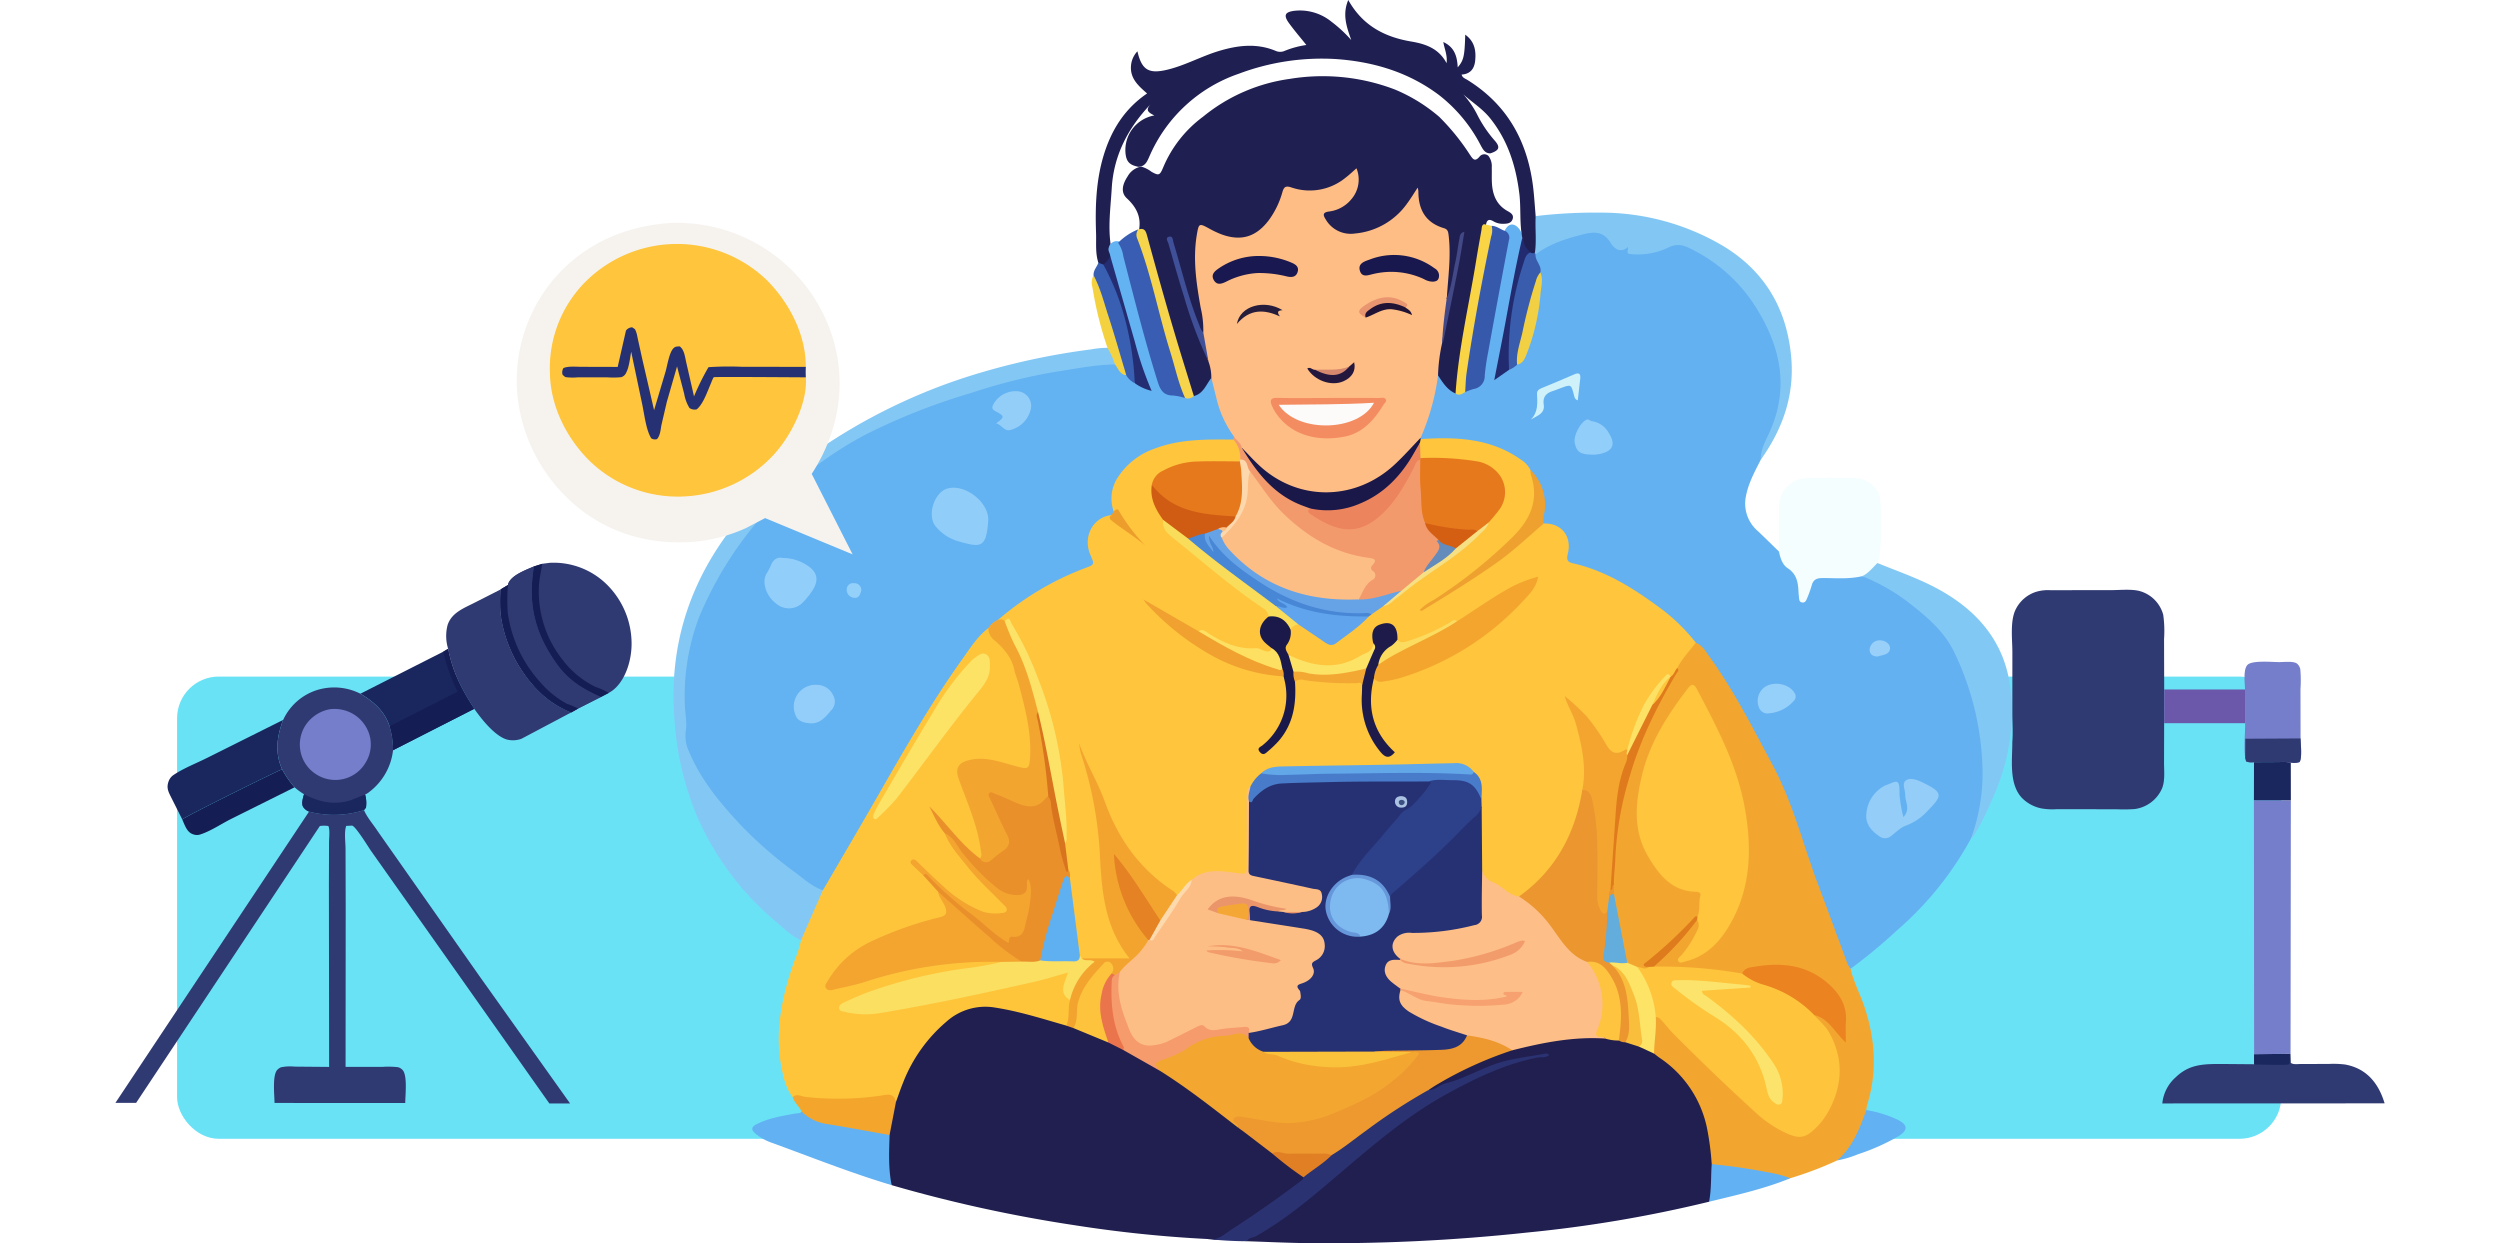 <svg xmlns="http://www.w3.org/2000/svg" xmlns:xlink="http://www.w3.org/1999/xlink" width="600" height="298.393" viewBox="0 0 600 298.393">
  <defs>
    <clipPath id="clip-path">
      <rect id="Rectángulo_419388" data-name="Rectángulo 419388" width="600" height="298.393" transform="translate(810 2149.656)" fill="#fff" opacity="0.4"/>
    </clipPath>
    <clipPath id="clip-path-2">
      <rect id="Rectángulo_419389" data-name="Rectángulo 419389" width="321.199" height="298.393" transform="translate(0 0)" fill="none"/>
    </clipPath>
    <filter id="Trazado_1043752" x="115.011" y="44.451" width="98.618" height="97.598" filterUnits="userSpaceOnUse">
      <feOffset dy="3" input="SourceAlpha"/>
      <feGaussianBlur stdDeviation="3" result="blur"/>
      <feFlood flood-opacity="0.161"/>
      <feComposite operator="in" in2="blur"/>
      <feComposite in="SourceGraphic"/>
    </filter>
    <clipPath id="clip-path-3">
      <rect id="Rectángulo_419390" data-name="Rectángulo 419390" width="89.466" height="123.281" fill="none"/>
    </clipPath>
    <clipPath id="clip-path-4">
      <rect id="Rectángulo_419391" data-name="Rectángulo 419391" width="123.891" height="129.751" fill="none"/>
    </clipPath>
  </defs>
  <g id="Enmascarar_grupo_1098809" data-name="Enmascarar grupo 1098809" transform="translate(-810 -2149.656)" clip-path="url(#clip-path)">
    <rect id="Rectángulo_419387" data-name="Rectángulo 419387" width="505" height="110.934" rx="10" transform="translate(852.5 2312.033)" fill="#6ae2f6"/>
    <g id="Grupo_1226318" data-name="Grupo 1226318" transform="translate(-14.809)">
      <g id="Grupo_1203648" data-name="Grupo 1203648" transform="translate(986.453 2149.656)">
        <g id="Grupo_1203647" data-name="Grupo 1203647" transform="translate(0 0)" clip-path="url(#clip-path-2)">
          <path id="Trazado_1043624" data-name="Trazado 1043624" d="M2698.134,844.811c-1.441,2.835-2.987,5.651-3.574,8.807a8.675,8.675,0,0,0,2.813,8.275c1.726,1.628,3.412,3.3,5.117,4.949.715.228.959.873,1.278,1.449a4.044,4.044,0,0,0,.378.7c2.112,2.447,4.42,4.791,3.915,8.567a6.346,6.346,0,0,0,1.687-2.967,3.1,3.1,0,0,1,3.076-2.087c3.25-.024,6.5,0,9.75-.242a43.139,43.139,0,0,1,21.386,16.34c3.5,4.926,4.938,10.885,6.346,16.711a60.636,60.636,0,0,1,1.364,21.392,24.832,24.832,0,0,1-3.077,9,78.817,78.817,0,0,1-17.994,22.254A125.05,125.05,0,0,1,2719.676,967c-1.187-.121-1.373-1.132-1.7-1.972-4.748-12.093-8.939-24.386-13.2-36.655-2.323-6.688-5.933-12.793-9.279-19.013a156.321,156.321,0,0,0-10.047-16.554,14.242,14.242,0,0,0-3.2-3.542c-2.425-2.374-4.511-5.076-7.241-7.16-6.558-5.008-13.362-9.521-21.5-11.609-2.039-.523-2.492-1.211-2.373-3.082.265-4.172-.445-5.292-4.278-6.741a2.435,2.435,0,0,1-1.028-.6c-.685-1.053-.335-2.177-.269-3.3a11.967,11.967,0,0,0-3.209-9.121c-4.148-4.693-9.657-6.223-15.61-6.932-3.433-.409-6.885-.1-10.3-.573a1.177,1.177,0,0,1-.37-.53,2.955,2.955,0,0,1,.331-2.107,37.765,37.765,0,0,0,3.2-11.378,3.938,3.938,0,0,1,.455-1.5c.9-.872,1.276.073,1.7.55a14.518,14.518,0,0,0,3.1,3.025c.911.36,1.7-.111,2.53-.365,2.8-.692,3.714-2.579,4.061-5.349,1.2-9.588,3.428-19.006,5.076-28.523a9.593,9.593,0,0,0,.053-3.951c.921-2,2.374-2.192,3.664-.481a8.937,8.937,0,0,1,1.048,2.343c-.1,3.407-1.308,6.6-1.961,9.9-1.437,7.256-2.393,14.6-4.081,21.976.933,0,1.386-.654,2-.933.876-.314,1.492-1.068,2.354-1.405,1.174-.625,1.481-1.845,1.881-2.931a47.453,47.453,0,0,0,2.977-13.319c.11-1.682.988-3.351.213-5.072-.178-1.555-1.4-2.893-.966-4.578a2.055,2.055,0,0,1,.738-.929,27.142,27.142,0,0,1,14.381-4.867c1.3-.065,2.2.821,3.009,1.755,1.025,1.182,2.1,2.291,3.9,1.853a.684.684,0,0,1,.58.088c3.109,2.76,6.237.757,9.186-.2a7.23,7.23,0,0,1,5.946.243c10.716,5.511,17.826,13.953,21.108,25.619,2.195,7.8.626,15.047-2.844,22.083a35.571,35.571,0,0,0-1.59,3.649" transform="translate(-2437.188 -734.484)" fill="#64b1f1"/>
          <path id="Trazado_1043625" data-name="Trazado 1043625" d="M822.856,3580.922a304.982,304.982,0,0,1-32-3.318,339.237,339.237,0,0,1-43.892-9.614c-1.92-2.054-1.128-4.662-1.33-7.03a21.262,21.262,0,0,1,.2-4.743,40.965,40.965,0,0,1,1.455-8.217c2.237-6.914,5.344-13.3,10.758-18.381,4.1-3.845,8.568-5.959,14.449-4.877a122.277,122.277,0,0,1,16.385,4.28c.64.3,1.339.468,1.964.81a75.933,75.933,0,0,1,8.216,3.258c1.3.614,2.531,1.365,3.824,2,2.943,1.547,5.772,3.3,8.684,4.9a152.8,152.8,0,0,1,17.654,12.831,5.416,5.416,0,0,0,1.174.733c2.791,2.069,5.557,4.172,8.184,6.451q2.982,2.172,5.906,4.416c.626.478,1.343.889,1.6,1.717.1.962-.6,1.415-1.222,1.9-5.764,4.493-11.878,8.486-17.961,12.522-1.28.849-2.678.491-4.052.37" transform="translate(-694.615 -3283.555)" fill="#201f50"/>
          <path id="Trazado_1043626" data-name="Trazado 1043626" d="M2122.495,3674.7a312.214,312.214,0,0,1-43.664,7.394,445,445,0,0,1-53.258,2.534c-4.659-.071-9.316-.295-13.974-.448-.419-.713.178-.981.608-1.212,9.057-4.883,16.594-11.78,24.375-18.352,7.9-6.672,15.982-13.078,25.259-17.8,6.351-3.234,12.744-6.31,18.828-6.935a59.783,59.783,0,0,0-16.57,5.486c-2.363,1.165-5.049,1.66-7.451,2.837a1.267,1.267,0,0,1-1.493-.208c-.024-1.36,1.126-1.69,2-2.185,5.673-3.195,11.427-6.217,17.764-7.934a4.771,4.771,0,0,0,.545-.247c7.192-1.992,14.444-3.472,21.973-2.69a23.776,23.776,0,0,1,3.227.429c.593.167,1.209.253,1.8.444,1.1.443,2.267.678,3.356,1.151,1.308.489,2.5,1.219,3.786,1.762,7.818,4.626,12.084,11.6,13.544,20.444.37,2.24.474,4.5.66,6.762-.129,1.71-.158,3.422-.118,5.134a4.774,4.774,0,0,1-1.2,3.639" transform="translate(-1873.969 -3386.283)" fill="#201f50"/>
          <path id="Trazado_1043627" data-name="Trazado 1043627" d="M438.576,2299.927c-5.616-1.609-11.166-3.394-16.983-4.313a13.959,13.959,0,0,0-11.807,3.364,36.573,36.573,0,0,0-10.406,14.646c-.613,1.513-1.132,3.063-1.695,4.6-2.83-1.459-5.719-.257-8.575-.157-5.443.191-10.894.7-16.217-.993-1.639-2.127-2.22-4.669-2.709-7.212-1.684-8.756.2-17.093,3.054-25.315a26.675,26.675,0,0,0,1.653-5.11,2.847,2.847,0,0,1,.4-2.47c1.454-3.213,2.857-6.448,4.278-9.677.687-2.423,2.344-4.322,3.6-6.417,6.855-11.425,13.159-23.171,20.167-34.5,4.274-6.911,8.569-13.814,13.757-20.1.749-.908,1.39-2.241,3.018-1.679a28.179,28.179,0,0,0,3.927,4.507,6.64,6.64,0,0,1,1.72,2.43c2.644,7.43,4.935,14.936,4.824,22.944a14.161,14.161,0,0,1-.081,1.8c-.313,2.209-1.335,2.927-3.447,2.273-2.3-.712-4.668-1.1-6.993-1.68a9.606,9.606,0,0,0-4.548.072c-2.033.461-2.685,1.464-2.046,3.494,1.041,3.306,2.465,6.475,3.576,9.759a54.576,54.576,0,0,1,1.695,7.6,2.137,2.137,0,0,1-.47,2.054c-.994.524-1.661-.171-2.294-.709a66.081,66.081,0,0,1-8.947-9.854,41.455,41.455,0,0,1,2.839,4.363c2.118,4.208,5.264,7.639,8.42,11.05,1.718,1.857,3.6,3.563,5.337,5.4.637.672,1.443,1.42,1.02,2.426-.408.972-1.487,1.015-2.417,1.1-3.481.336-6.352-1.223-9.065-3.083a91.17,91.17,0,0,1-10.5-9.1c.565.692,1.278,1.3,1.9,1.99,1.174,1.571,2.931,2.642,3.826,4.453a24.456,24.456,0,0,0,1.312,2.464c1.269,2.053.711,3.573-1.571,4.323-2.533.833-5.163,1.359-7.672,2.266-5.527,2-11.048,4.023-15.3,8.364a14.416,14.416,0,0,0-2.141,2.632c-.426.712-1.406,1.5-.861,2.249.514.709,1.641.165,2.438-.023,2.14-.5,4.285-1.015,6.371-1.721,9.443-3.2,19.2-4.383,29.116-4.562,1.038-.019,2.164-.2,3.008.706-.126,1.086-1.039,1.048-1.781,1.215-3.9.882-7.882,1.275-11.815,1.971a102.559,102.559,0,0,0-22.021,6.375,3.214,3.214,0,0,0-1.979,1.375,3.734,3.734,0,0,0,2.58.72,40.944,40.944,0,0,0,10.522-.849c10.764-2.185,21.547-4.285,32.259-6.723,2.081-.474,4.083-1.223,6.15-1.741,2.123-.532,2.785.021,2.1,2.006a5.035,5.035,0,0,0,.807,5.047,17.25,17.25,0,0,1-.2,4.633c-.042.622-.27,1.309-1.142,1.319" transform="translate(-344.29 -2053.775)" fill="#fec53b"/>
          <path id="Trazado_1043628" data-name="Trazado 1043628" d="M3317.191,2381.914a65.25,65.25,0,0,0-1.177-8.883,26.741,26.741,0,0,0-11.252-16.588c-.49-.329-.942-.718-1.411-1.078a1.917,1.917,0,0,1-.7-1.566c.356-2.259,0-4.574.574-6.808.739-1.2,1.57-.651,2.342-.069a27.9,27.9,0,0,1,2.574,2.785c7.2,7.13,14.284,14.383,22.066,20.892a18.944,18.944,0,0,0,6.587,3.706,3.987,3.987,0,0,0,3.934-.726c6.126-4.917,8.233-15.111,4.553-22.048a16.548,16.548,0,0,0-2.582-3.292c-.552-.606-1.381-1.16-.912-2.213,1.193-.654,2.036.13,2.866.758a24.784,24.784,0,0,1,3.8,3.922c1.063-8.3-4.472-14.991-13.022-15.733-3.828-.332-7.73-.521-11.233,1.667-1.82.311-3.555-.319-5.328-.495a100.493,100.493,0,0,0-13.5-.806,3.565,3.565,0,0,1-1.555-.283c-1.091-.611-.653-1.447-.063-1.956a81.018,81.018,0,0,0,9.2-9.693.819.819,0,0,1,.929-.167c1.192.9.769,2.007.33,3.066a30.581,30.581,0,0,1-3.864,6.23,10.532,10.532,0,0,0,5.582-2.661,22.63,22.63,0,0,0,6.816-9.473,44.048,44.048,0,0,0,2.437-16.469c-.22-12.484-5.922-23.093-11.177-33.864-1.269-2.6-1.451-2.456-3.195-.147a55.034,55.034,0,0,0-8.248,14.318c-1.869,5.151-3.036,10.425-2.433,15.873a18.891,18.891,0,0,0,9.723,15.01,7.837,7.837,0,0,0,3.282.749c1.013.1,1.965.5,1.9,1.647-.1,1.7.18,3.481-.783,5.053a6.6,6.6,0,0,0-1.993,1.568,61.5,61.5,0,0,1-10.949,10.154c-.229-.029-.036.456-.038.189,0-.082.052-.092.135-.114.448-.117.787-.085.777.5-.905,1.123-1.956.469-2.972.25a4.34,4.34,0,0,1-2.8-1.715,17.493,17.493,0,0,1-1.236-5.029c-.586-3.686-1.59-7.293-2.05-11-.011-.775-.009-1.551-.01-2.325a91.337,91.337,0,0,1,8.577-39.461c1.484-3.194,3.353-6.2,5.112-9.257a12.514,12.514,0,0,0,1.618-3.412c1.086-2.5,2.294-4.914,4.955-6.153,1.6.633,2.36,2.1,3.285,3.379,5.909,8.185,10.439,17.176,15.182,26.042,4.938,9.231,7.375,19.408,11.06,29.113,2.339,6.164,4.578,12.367,6.882,18.545a6.958,6.958,0,0,0,.724,1.177c.75,3.193,2.323,6.084,3.354,9.177,2.575,7.733,3.094,15.5.673,23.37a10.943,10.943,0,0,0-.239,1.363c.4,1.966-.639,3.594-1.348,5.252-1.2,2.806-2.667,5.464-5.649,6.831a83.8,83.8,0,0,1-11.218,4.26c-4.062.057-7.92-1.334-11.927-1.683-1.509-.131-3-.489-4.514-.6a3.577,3.577,0,0,1-2.455-1.089" transform="translate(-3068.026 -2102.515)" fill="#f3a62f"/>
          <path id="Trazado_1043629" data-name="Trazado 1043629" d="M35.857,1351.282,30.6,1363.3c-2.314-.979-4.059-2.779-5.913-4.35a68.808,68.808,0,0,1-19.239-25.84A72.515,72.515,0,0,1,.2,1309.9c-1.326-17.651,3.855-33.213,14.859-46.894,5.458-6.787,12.133-12.252,19.328-17.157A137.78,137.78,0,0,1,71.6,1227.717a169.183,169.183,0,0,1,28.595-6.219,21.84,21.84,0,0,1,3.96-.377,3.522,3.522,0,0,1,1.983,4.035,2.661,2.661,0,0,1-2.011.7,169.3,169.3,0,0,0-57,16.4,77.886,77.886,0,0,0-24.6,18.891,85.057,85.057,0,0,0-13.6,19.914c-4.19,8.847-6.259,18.1-5.222,27.931a5.378,5.378,0,0,1,.051,1.4c-.975,6.073,1.955,10.857,5.2,15.478,6.449,9.169,14.72,16.469,23.839,22.869a12.069,12.069,0,0,1,3.056,2.544" transform="translate(0 -1137.644)" fill="#83c8f4"/>
          <path id="Trazado_1043630" data-name="Trazado 1043630" d="M1483.238,63.071c-.767-2.324-.476-4.746-.558-7.116-.218-6.277-.025-12.547,1.811-18.626,1.823-6.032,4.982-11.178,10.434-14.892-2.036-1.79-4.027-3.524-3.874-6.461a5.707,5.707,0,0,1,1.555-3.663c1.038,4.513,2.735,5.5,7.234,4.406,4.229-1.028,8.049-3.173,12.192-4.439,4.632-1.415,9.26-1.992,13.881-.01a2.684,2.684,0,0,0,2.109-.088,22.118,22.118,0,0,1,5.132-1.377c-1.458-1.822-2.868-3.467-4.144-5.21-1.427-1.951-1.014-2.743,1.432-3.017a12,12,0,0,1,8.768,2.665,32.362,32.362,0,0,1,4.718,4.377c-1.065-3.058-2.217-6.081-.718-9.616,3.446,6.166,8.738,8.894,15.135,9.971,3.41.574,6.6,1.657,8.457,5.189.25-1.912-.52-3.443-.783-5.077,2.317,1.09,3.317,2.869,3.456,6.086,1.438-1.693,1.661-2.635,1.808-7.848,2.238,1.618,2.62,3.8,2.39,6.186-.187,1.945-1.128,3.261-3.256,3.387.173.767.81.936,1.293,1.233,10.128,6.232,14.923,15.6,16.014,27.157.175,1.857.307,3.719.459,5.579,1.359,2.746.883,5.567.344,8.39-.388.666-.855,1.162-1.72.79-1.686-.793-1.762-2.338-1.811-3.893-.735-3.545-.294-7.167-.741-10.749-.825-6.623-2.76-12.73-6.995-18.014-1.862-2.323-4.365-3.87-6.443-5.741a22.6,22.6,0,0,1,3.322,4.829,29.479,29.479,0,0,0,4.1,6.133c1.539,1.685,1.256,2.485-.928,3.2-1.3,0-1.787-.963-2.306-1.916a36.468,36.468,0,0,0-9.988-12.061c-7.328-5.512-15.717-8.017-24.718-8.654a56.577,56.577,0,0,0-23.345,3.514,36.085,36.085,0,0,0-21.339,19.548c-.583,1.262-.991,2.694-2.75,2.8-2.133-.413-2.913-1.224-3.115-3.235a8.436,8.436,0,0,1,6.923-9.1c-1.775-.837-1.98-1.378-.992-2.6-5.348,5.64-8.774,12.207-9.236,20.053-.277,4.708-.973,9.429-.164,14.157a7.226,7.226,0,0,1,.274,2.147,2.791,2.791,0,0,1-1.982,2.313,1.335,1.335,0,0,1-1.339-.706" transform="translate(-1381.269 -0.004)" fill="#1f1f51"/>
          <path id="Trazado_1043631" data-name="Trazado 1043631" d="M3901.383,1701.228c-3.145.761-6.348.454-9.527.458-1.407,0-2.247.375-2.605,1.8a26.136,26.136,0,0,1-1.081,3c-.218.565-.476,1.181-1.236,1.059-.674-.108-.673-.726-.729-1.252-.049-.462-.1-.926-.121-1.389-.1-2.222-.456-4.207-2.609-5.6-1.265-.821-1.757-2.454-2.079-3.983,0-3.46,0-6.92.008-10.379.014-4.166,2.708-7.092,6.868-7.226,3.79-.123,7.587-.091,11.379-.022,2.886.053,5.842,2.321,6.024,5.159a60.444,60.444,0,0,1-.234,14.116,6.861,6.861,0,0,1-.4,1.122,3.571,3.571,0,0,1-3.658,3.147" transform="translate(-3616.093 -1562.953)" fill="#f4fefe"/>
          <path id="Trazado_1043632" data-name="Trazado 1043632" d="M4173.826,1980.069c1.518-.7,2.492-2.036,3.657-3.147,4.615,1.888,9.331,3.51,13.776,5.832,9.925,5.187,16.733,12.876,18.125,24.174a49.255,49.255,0,0,1-4.285,26.477,59.085,59.085,0,0,1-4.165,8.4c-.292.445-.484.954-1,1.213a45.32,45.32,0,0,0,2.762-16.622,68.291,68.291,0,0,0-6.793-28.088c-2.5-5.206-6.974-8.84-11.474-12.306a46.357,46.357,0,0,0-10.608-5.929" transform="translate(-3888.535 -1841.795)" fill="#82c8f4"/>
          <path id="Trazado_1043633" data-name="Trazado 1043633" d="M3023.935,756.053c.408-2.913.012-5.842.177-8.759a120.138,120.138,0,0,1,15.523-.83,57.534,57.534,0,0,1,29.321,7.913c9.828,5.88,15.219,14.67,16.427,26.144,1,9.462-1.863,17.677-7.241,25.239-.083-2.3,1.022-4.264,1.935-6.231,5.248-11.31,2.662-21.651-3.838-31.48a38.4,38.4,0,0,0-14.573-12.747c-1.847-.971-3.535-1.6-5.794-.426a16.923,16.923,0,0,1-9.073,1.525c-1.138-.084-.334-1.06-.571-1.68-1.876,1.717-3.464.1-4.087-.951-1.935-3.266-4.659-2.632-7.336-1.923-3.79,1-7.546,2.209-10.727,4.667a.314.314,0,0,1-.191-.277q0-.183.051-.183" transform="translate(-2817.194 -695.433)" fill="#82c7f4"/>
          <path id="Trazado_1043634" data-name="Trazado 1043634" d="M1929.077,3707.946c1.628.022,2.737-1.287,4.208-1.647,4.12-1.009,7.776-3.2,11.76-4.594,3.953-1.383,8.021-1.745,12.049-2.51a.831.831,0,0,1,.966.362c-.827.735-1.9.389-2.808.57-7.935,1.589-15.1,5.066-22.094,8.944-9.53,5.286-17.7,12.389-25.959,19.406-6.169,5.244-12.355,10.5-19.466,14.519-.718.405-1.745.309-2.172,1.219a90.847,90.847,0,0,1-9.389-.531c2.361.455,3.913-1.14,5.635-2.258,5.676-3.687,11.229-7.548,16.622-11.64.325-.247.647-.468.685-.916.054-.982.818-1.432,1.469-1.969,1.611-1.33,3.431-2.379,5-3.763a250.481,250.481,0,0,1,20.618-14.344c.856-.515,1.668-1.426,2.877-.846" transform="translate(-1747.93 -3446.315)" fill="#2a3272"/>
          <path id="Trazado_1043635" data-name="Trazado 1043635" d="M309.3,3907.906c-.126,4.02-.324,8.043.5,12.024-9.69-2.887-19.078-6.634-28.565-10.1a12.722,12.722,0,0,1-4.175-2.294c-1.058-.936-.948-1.578.3-2.219,2.888-1.484,6.045-1.968,9.175-2.556.578-.108,1.213.024,1.672-.482a.988.988,0,0,1,.779.033c4.19,2.726,9.151,2.541,13.771,3.631,1.484.349,3,.6,4.51.847a2.9,2.9,0,0,1,2.041,1.112" transform="translate(-257.442 -3635.496)" fill="#62b1f2"/>
          <path id="Trazado_1043636" data-name="Trazado 1043636" d="M441.729,3853.463c-5.177-.919-10.343-1.9-15.534-2.727a10.781,10.781,0,0,1-5.566-2.9c-.573-1.252-1.765-2.123-2.15-3.493.994-.9,2.024-.166,3.02-.032a71.832,71.832,0,0,0,17.968-.287c1.4-.165,3.282-.927,3.8,1.468l-1.542,7.965" transform="translate(-389.875 -3581.053)" fill="#f4a52c"/>
          <path id="Trazado_1043637" data-name="Trazado 1043637" d="M3636.589,4087.618a143.785,143.785,0,0,1,15.677,2.392c1.091.238,2.146.646,3.219.976-5.878,2.4-12.037,3.836-18.18,5.324l-1.355.329c.6-2.98.418-6.014.639-9.021" transform="translate(-3387.424 -3808.221)" fill="#61b1f3"/>
          <path id="Trazado_1043638" data-name="Trazado 1043638" d="M1475.754,922.683l1.18.414c1.1.315,1.529,1.258,1.926,2.163,3.412,7.782,5.792,15.827,6.1,24.387a3.014,3.014,0,0,1-.216,1.757c-1.832.766-2.349-.672-3.046-1.812-2.094-6.95-4.152-13.913-6.493-20.789a7.366,7.366,0,0,1-.606-3.111c-.086-1.185.788-2,1.159-3.01" transform="translate(-1373.785 -859.616)" fill="#385fb2"/>
          <path id="Trazado_1043639" data-name="Trazado 1043639" d="M4085.879,3909.868c3.734-3.215,5.378-7.641,7-12.083a27.773,27.773,0,0,1,7.591,2.349c2.415,1.233,2.445,2.509.032,3.974a51.078,51.078,0,0,1-9.657,4.285,24.448,24.448,0,0,1-4.963,1.474" transform="translate(-3806.6 -3631.363)" fill="#62b1f3"/>
          <path id="Trazado_1043641" data-name="Trazado 1043641" d="M1469.022,966.712c1.641,3.066,2.474,6.435,3.54,9.707,1.543,4.733,2.892,9.53,4.323,14.3-1.962.141-2.665-.536-2.719-2.621a19.055,19.055,0,0,0-1.8-3.984,87.513,87.513,0,0,1-3.612-14.5,3.762,3.762,0,0,1,.27-2.9" transform="translate(-1368.213 -900.635)" fill="#f4d23f"/>
          <path id="Trazado_1043642" data-name="Trazado 1043642" d="M1305.927,1580.451c-1.534,1.992-3.306,3.808-4.462,6.077a2.954,2.954,0,0,1-1.508,2.27c-2.228.224-2.828,2.272-3.849,3.683a32.7,32.7,0,0,0-5.424,12.1,2.69,2.69,0,0,1-.967,1.91c-3.312,1.611-3.977,1.458-6.1-1.575-2.439-3.488-4.568-7.213-7.673-9.827a39.561,39.561,0,0,1,3.823,17.469,11.319,11.319,0,0,1-.477,3.346,38.25,38.25,0,0,1-13.277,24.438,5.847,5.847,0,0,1-2.61,1.4c-4.034-1.265-7.92-2.727-9.465-7.253a104.777,104.777,0,0,1,.05-12.586,6.489,6.489,0,0,0-.093-1.79,7.518,7.518,0,0,1-.046-1.744c.385-2.533.129-4.882-1.927-6.719a5.94,5.94,0,0,0-4.233-1.444c-10.781,0-21.557.414-32.338.528-3.746.04-7.588-.189-11.331.613a3.267,3.267,0,0,0-1.466.55,14.981,14.981,0,0,0-3.215,3.9,6.447,6.447,0,0,0-.577,3.3c0,4.917.021,9.834-.007,14.75-.014,2.478-.725,3-3.2,2.671-3.367-.45-6.755-.893-9.821,1.188a6.874,6.874,0,0,0-2.6,2.286c-.5.716-1.014,1.369-2.029,1.2a35.655,35.655,0,0,1-11.381-10.2c-5.429-7.852-8.393-16.881-11.287-24.632.611,2.74,2.526,6.308,3.383,10.227a74.472,74.472,0,0,1,1.483,11.479,94.541,94.541,0,0,0,2.162,17.227,26.967,26.967,0,0,0,3.86,8.731c.438.645,1.172,1.316.763,2.141-.446.9-1.491.865-2.323.781-3.1-.312-6.249.337-9.33-.435a4.368,4.368,0,0,1-.933-1.011c-1.056-2.445-.835-5.075-1.115-7.635-.374-3.428-.963-6.828-1.394-10.249a4.535,4.535,0,0,0-.2-2.639c.025-2.127-.951-4.122-.838-6.261a7.766,7.766,0,0,0,.34-3.746c-.547-6.5-.778-13.037-2.144-19.441a98.554,98.554,0,0,0-10.892-29.082c-.242-.418-.434-.834-1.01-.792-.607-.309-1.348-.329-1.874-.834.081-1.181,1.065-1.635,1.84-2.221,5.716-4.321,11.7-8.177,18.514-10.581,1.441-.509,1.689-1.258,1.19-2.727-1.246-3.67-.3-6.778,2.506-8.97.908-.709,1.875-1.313,3.117-.857.164.492.152.976.742,1.359a33.4,33.4,0,0,1,5.711,4.611,15.586,15.586,0,0,1-3.815-4.3,5.857,5.857,0,0,0-2.528-2.425c-1.166-2.123-.793-4.271-.009-6.373,1.38-3.7,4.174-6.114,7.516-7.98,4.559-2.544,9.584-3.19,14.67-3.389,2.377-.093,4.8-.38,7.157.334a4.973,4.973,0,0,1,2.029,5.246,1.617,1.617,0,0,1-.377.57c-1.137.768-2.437.542-3.687.564-3.854.069-7.748-.33-11.5.927-2.16.724-4.35,1.442-5.231,3.893-.623,1.816.033,3.463.682,5.107.409,1.036,1.173,1.891,1.542,2.95a5.772,5.772,0,0,0,2.424,4.186c6.9,5.574,13.553,11.462,20.932,16.428,1.092.735,2.312,1.5,1.84,3.193a8.321,8.321,0,0,1-.991,1.448,3.1,3.1,0,0,0,.348,3.965c.534.64,1.326,1.1,1.446,2.038a1.229,1.229,0,0,1-1.661,1.231c-2.259-.712-4.635-.368-6.907-.979a24.689,24.689,0,0,1-6.52-2.937,4.8,4.8,0,0,0-2.772-.992,53.933,53.933,0,0,1-12.49-7.419c3.52,2.693,6.346,5.531,9.505,7.989a46.973,46.973,0,0,0,21.469,9.09,4.378,4.378,0,0,1,2.089.587,7.824,7.824,0,0,1,1.19,5.526,15.6,15.6,0,0,1-4.775,10.478,3.112,3.112,0,0,0-1.164,1.753,16.138,16.138,0,0,0,6.65-12.635c.08-1.434-.336-2.95.616-4.267a3.313,3.313,0,0,1,2.663-.545,89.185,89.185,0,0,0,11.363.662c.846-.023,1.764-.162,2.4.647.716,1.519.351,3.142.4,4.721a17.358,17.358,0,0,0,3.92,10.871,6.759,6.759,0,0,0,.954,1.018.608.608,0,0,0,.663.081c.2-.745-.482-1.1-.853-1.558a17.428,17.428,0,0,1-3.684-14.231,2.925,2.925,0,0,1,.864-1.961c6.665.281,12.361-2.572,18.026-5.554a64.455,64.455,0,0,0,16.567-12.365,22.057,22.057,0,0,0,4.02-5.317,18.6,18.6,0,0,0-5.013,1.973c-3.673,2.034-7.181,4.328-10.659,6.672a7.123,7.123,0,0,1-2.643,1.364c-1.341,0-2.358.833-3.414,1.45a50.136,50.136,0,0,1-8.355,3.527,2.282,2.282,0,0,1-2.989-.768,2.8,2.8,0,0,1-.351-1.117c-.158-1.437-.785-2.408-2.391-2.186a2.369,2.369,0,0,0-2.2,2.75,6.726,6.726,0,0,1-.006,1.377A3.235,3.235,0,0,1,1226.3,1584a5.62,5.62,0,0,0-1.46.622c-4.827,2.922-9.734,2.328-14.695.4a7.688,7.688,0,0,1-2.357-1.435,2.4,2.4,0,0,1-.57-2.886,24.88,24.88,0,0,0,.913-3.413,2.4,2.4,0,0,1,2.175-1.657c2.276.508,3.924,2.125,5.787,3.348,2.208,1.449,2.477,1.514,4.556-.008,2.189-1.6,4.3-3.308,6.344-5.088a8.939,8.939,0,0,1,.885-.7,9.892,9.892,0,0,1,2.994-2.093c1.96-.651,3.34-2.167,4.861-3.415,4.055-3.327,8.74-5.782,12.732-9.14,2.649-2.228,5.74-4.135,7.371-7.421.578-.894,1.3-1.682,1.909-2.548,2.962-4.186,1.545-8.769-3.292-10.54-2.852-1.044-5.881-.869-8.839-1.149-1.25-.119-2.52.009-3.779-.044a2.79,2.79,0,0,1-2.355-.824c-.614-1.154-.169-2.363-.191-3.548a1.172,1.172,0,0,1,.61-.883c8.467-.562,16.757-.241,24.042,4.935a6.1,6.1,0,0,1,2.277,2.446c2.554,4.961,2.075,9.627-1.482,13.91a72.6,72.6,0,0,1-16.488,14.37c-2.205,1.435-4.4,2.884-6.623,4.292,5.923-3.7,11.645-7.691,17.321-11.752a82.094,82.094,0,0,0,7.957-6.657c.709-.657,1.324-1.568,2.526-1.288,4.2-.14,6.784,3.03,5.794,7.183-.281,1.18-.393,2.008,1.147,2.355,8.26,1.86,15.152,6.371,21.8,11.356a44.728,44.728,0,0,1,7.762,7.718" transform="translate(-1060.571 -1426.196)" fill="#fec53d"/>
          <path id="Trazado_1043643" data-name="Trazado 1043643" d="M1879.168,637.787A55.136,55.136,0,0,1,1875,652.735c-4.015,6.573-9.6,11.156-17.115,13.091-10.17,2.62-20.383-2.15-25.959-10.342a7.086,7.086,0,0,0-2.414-2.948c-2.816-3.591-4.065-7.82-4.923-12.2-.126-.645-.232-1.295-.394-1.934-.164-1.366-.664-2.669-.777-4.045-.135-2.272-.861-4.437-1.2-6.671.3-2.711-.659-5.255-1.08-7.865-.82-5.081-1.513-10.153-.656-15.3a9.948,9.948,0,0,1,.286-1.369c.591-1.875,1.559-2.344,3.319-1.5a31.9,31.9,0,0,0,4.024,1.763,8.246,8.246,0,0,0,9.459-2.876,23.443,23.443,0,0,0,3.256-6.161c.942-2.38,1.607-2.785,4.127-2.2A13.178,13.178,0,0,0,1857.377,589c.635-.565,1.3-1.409,2.225-1.054,1.074.413,1.116,1.566,1.192,2.563a6.846,6.846,0,0,1-1.032,4.2,9.938,9.938,0,0,1-4.483,3.845c-.74.339-2.01.247-2.05,1.282-.044,1.153,1.019,1.8,1.962,2.322a8.035,8.035,0,0,0,6.217.424,16.5,16.5,0,0,0,10.082-7.042,10.894,10.894,0,0,1,1.8-2.39c.791-.7,1.428-.633,1.788.452a1.3,1.3,0,0,1,.1.386c.032,3.959,2.1,6.425,5.653,7.891a3.033,3.033,0,0,1,1.607,2.6c.609,3.664.066,7.3-.269,10.931-.122,1.318-.113,2.655-.335,3.967-.4,3.527-.946,7.039-1.033,10.6-.488,2.615-.109,5.412-1.631,7.811" transform="translate(-1695.684 -547.679)" fill="#febd84"/>
          <path id="Trazado_1043644" data-name="Trazado 1043644" d="M1653.251,339.74a40.642,40.642,0,0,1,.981-7.779c1.084-8.31,3.3-16.412,4.495-24.7-.649,4.4-1.514,8.75-2.466,13.086-.1.467.124,1.363-.924,1.037-.025-.008-.036-.105-.031-.159a1.023,1.023,0,0,1,.058-.191c.317-4.917,1.009-9.821.448-14.769-.1-.844-.134-1.571-1.116-1.86-4.451-1.311-6.192-4.507-6.162-8.922a5.489,5.489,0,0,0-.17-.82c-.917,1.388-1.646,2.612-2.492,3.749a17.21,17.21,0,0,1-12.594,7.264,6.923,6.923,0,0,1-6.974-3.37c-.678-1.07-.791-1.708.817-1.916a8.2,8.2,0,0,0,5.311-2.924,7.211,7.211,0,0,0,1.249-7.446c-.937.812-1.739,1.59-2.623,2.259a13.569,13.569,0,0,1-13.014,2.334c-1.284-.419-1.756-.194-2.126,1.061a20.888,20.888,0,0,1-3.284,6.805c-3.061,4.048-6.71,5.134-11.44,3.363a22.952,22.952,0,0,1-2.885-1.37c-2.389-1.3-2.48-1.285-2.95,1.527-.985,5.893-.1,11.692.927,17.484a23.272,23.272,0,0,1,.63,5.942c-1.323.091-1.376-1.071-1.675-1.84-2.136-5.495-3.652-11.188-5.266-16.848a16.467,16.467,0,0,1-.576-2.113c2.2,9.477,5.869,18.49,8.749,27.753a11.1,11.1,0,0,1,.693,3.957,5.672,5.672,0,0,1-2.531,4.215,1.671,1.671,0,0,1-2.012.2,4.613,4.613,0,0,1-1.113-2.3c-3.529-11.144-6.746-22.379-9.806-33.661-.379-1.4-.635-2.872-1.922-3.818.639-3.178-.569-5.6-2.89-7.744-1.4-1.3-1.226-3.118.187-5.264a4.638,4.638,0,0,1,3.272-2.342,7.372,7.372,0,0,1,2.465,1.244c1.719.947,1.973.9,2.772-.992a29.146,29.146,0,0,1,9.584-12.226,41.844,41.844,0,0,1,20.818-9.082,48.566,48.566,0,0,1,25.182,2.53,39.6,39.6,0,0,1,10.679,6.566,53.913,53.913,0,0,1,7.375,9.106c.674.979,1.147,1.837,2.3.472a1.446,1.446,0,0,1,2.143-.19,4.024,4.024,0,0,1,.8,2.8c.043,1.26-.033,2.522.044,3.78.172,2.8,1.111,5.164,3.7,6.625.745.419,1.631.9,1.261,1.972s-1.385,1.108-2.334,1.12a4.362,4.362,0,0,1-2.282-.609c-1.25-.733-1.667-.1-1.8,1.052q-3.2,17.059-5.992,34.183c-.153.926-.047,1.865-.186,2.785-.176,1.164-.107,2.42-1.1,3.314-2-.863-3.073-2.628-4.2-4.337" transform="translate(-1469.767 -249.631)" fill="#201f51"/>
          <path id="Trazado_1043645" data-name="Trazado 1043645" d="M2775.546,793.154c1.264,0,2.18.919,3.319,1.253a1.79,1.79,0,0,1,.827,2.142q-2.566,13.514-5.012,27.05a53.766,53.766,0,0,0-.8,5.52,3.1,3.1,0,0,1-2.652,3.176,16.077,16.077,0,0,0-2.042.742c-1.019-1.134-.8-2.5-.6-3.8,1.717-11.422,3.723-22.792,6.146-34.087a4.119,4.119,0,0,1,.817-2" transform="translate(-2579.19 -738.94)" fill="#3659ac"/>
          <path id="Trazado_1043646" data-name="Trazado 1043646" d="M4196.713,2744.32c1.782-1.94.418-3.644.451-5.253.024-1.219-.873-2.871.171-3.556,1.151-.755,2.77-.1,4.116.557,4.644,2.272,4.794,3.028,1.216,6.608a13.5,13.5,0,0,1-5.3,3.683c-1.323.438-2.417,1.6-3.582,2.475a2.24,2.24,0,0,1-2.923.026c-1.862-1.271-3.253-2.913-3.047-5.211a8.307,8.307,0,0,1,4.47-6.89,1.4,1.4,0,0,1,.187-.073c2.634-.951,3.364-1.945,3.313,2.146a31.909,31.909,0,0,0,.931,5.488" transform="translate(-3901.547 -2548.218)" fill="#93cdf8"/>
          <path id="Trazado_1043647" data-name="Trazado 1043647" d="M1993.04,1539.39c1.639,1.646,3.179,3.406,4.934,4.917,9.33,8.038,22.561,7.674,31.764-.881,2.186-2.031,4.168-4.28,6.245-6.43a.346.346,0,0,0,0,.331q-.088.423-.177.847c-2.2,8.725-12.04,16.635-21.01,16.778-1.82.029-3.734.718-5.479-.417-5.858-1.463-10.074-5.189-13.592-9.875-.757-1.008-1.454-2.06-2.193-3.081a2.063,2.063,0,0,1-.5-2.188" transform="translate(-1856.662 -1431.939)" fill="#1a1749"/>
          <path id="Trazado_1043648" data-name="Trazado 1043648" d="M2754.549,787.465a4.434,4.434,0,0,1-.121,2.537c-2.262,10.871-4.3,21.782-5.9,32.773-.219,1.508-.231,3.046-.339,4.572-.725.428-1.43.968-2.312.35.721-10.736,3.213-21.2,4.927-31.78.405-2.5.856-4.991,1.3-7.483.09-.5-.013-1.1.6-1.385l1.837.417" transform="translate(-2558.192 -733.252)" fill="#f9d444"/>
          <path id="Trazado_1043649" data-name="Trazado 1043649" d="M2927.8,885.726q.071.23.141.46c-.1,1.561,1.552,2.645,1.167,4.284-.419,3.243-1.649,6.283-2.363,9.455-.8,3.571-1.771,7.106-2.384,10.719a3.561,3.561,0,0,1-.845,1.982,5.61,5.61,0,0,1-1.928,1.232c-.971-.689-.823-1.741-.863-2.719-.227-5.423.942-10.685,1.9-15.967a44.924,44.924,0,0,1,1.829-7.517c.367-1,.688-2.281,2.278-1.965a.916.916,0,0,0,1.066.036" transform="translate(-2721.06 -825.106)" fill="#395cad"/>
          <path id="Trazado_1043650" data-name="Trazado 1043650" d="M2650.144,1662.684c-3.69,3.142-7.189,6.5-11.165,9.315-5.761,4.085-11.768,7.774-17.787,11.449-.2.125-.441.342-.793.008a11.933,11.933,0,0,1,3.3-2.4,116.256,116.256,0,0,0,19.135-15.287c4.209-4.238,6.2-8.875,4.229-14.776a5.455,5.455,0,0,1-.127-1.188,11.723,11.723,0,0,1,3.389,10.128,6.434,6.434,0,0,0-.179,2.747" transform="translate(-2441.288 -1537.041)" fill="#eea12e"/>
          <path id="Trazado_1043651" data-name="Trazado 1043651" d="M3168.6,1481.339c-3.4-.009-4.192-.507-4.73-2.708-.4-1.647,1.125-4.714,2.647-5.6.673-.393.961.223,1.449.275a5.514,5.514,0,0,1,4.076,2.874c1.682,2.666.969,4.3-2.071,4.973a12.521,12.521,0,0,1-1.372.188" transform="translate(-2947.556 -1372.222)" fill="#92cefa"/>
          <path id="Trazado_1043652" data-name="Trazado 1043652" d="M2890.481,835.834c-1.168.446-1.354,1.572-1.67,2.548a70.192,70.192,0,0,0-3.476,25.62l-3.552,2.49c1.026-5.294,2.013-10.155,2.9-15.034,1.143-6.274,2.3-12.543,3.735-18.76l.38-.571c-.217,1.587.644,2.686,1.679,3.707" transform="translate(-2684.806 -775.25)" fill="#222b70"/>
          <path id="Trazado_1043653" data-name="Trazado 1043653" d="M3809.584,2407.956a2.13,2.13,0,0,1-2.441-1.289,4.1,4.1,0,0,1,.6-4.3c1.867-2.32,6.493-1.805,7.926.795a1.407,1.407,0,0,1-.219,1.82,8.749,8.749,0,0,1-5.861,2.976" transform="translate(-3546.589 -2236.779)" fill="#95d0fb"/>
          <path id="Trazado_1043654" data-name="Trazado 1043654" d="M2961.345,978.453c-.266-2.707.722-5.218,1.287-7.782a115.016,115.016,0,0,1,3.219-12.277,5.094,5.094,0,0,1,1.086-2.1c.716,1.7.177,3.422.029,5.12a50.564,50.564,0,0,1-3.487,14.888c-.423,1.033-.937,1.913-2.134,2.147" transform="translate(-2758.889 -890.932)" fill="#f1d043"/>
          <path id="Trazado_1043655" data-name="Trazado 1043655" d="M3010.485,1322.287c1.778-1.779,1.557-3.978,1.469-6.141-.038-.956.659-1.2,1.343-1.488,2.514-1.052,5.043-2.072,7.533-3.178,1.179-.524,1.626-.225,1.491,1.021-.183,1.694-.384,3.386-.591,5.194-.765-.27-.794-.811-.918-1.283-.676-2.573-.676-2.575-3.068-1.7-.624.227-1.233.507-1.869.693-1.671.489-2.62,1.406-2.317,3.311.345,2.166-1.583,2.66-3.073,3.574" transform="translate(-2804.711 -1221.608)" fill="#cff2fa"/>
          <path id="Trazado_1043656" data-name="Trazado 1043656" d="M4201.93,2252.28c-1.513.069-2.1-.786-2.031-1.73a2.376,2.376,0,0,1,2.5-2.136c1.156-.009,2.491.863,2.384,1.981-.149,1.562-1.937,1.482-2.851,1.886" transform="translate(-3912.821 -2094.729)" fill="#98d0fa"/>
          <path id="Trazado_1043657" data-name="Trazado 1043657" d="M1704.774,3643.961c-6.151-4.761-12.256-9.588-18.863-13.724-2.2-1.691-2.153-2.225.471-3.272a43.42,43.42,0,0,0,7.672-3.833c3.476-2.261,7.54-1.9,11.407-2.366a2.529,2.529,0,0,1,2.042,1.1,7.418,7.418,0,0,0,3.782,3.325c3.7,1.034,7.3,2.42,11.123,3a41.759,41.759,0,0,0,19.614-1.969c1.407-.467,2.848-.564,4.239-.967.794-.117,1.716-.327,2.157.521.422.811-.191,1.545-.7,2.148a35.494,35.494,0,0,1-9.5,8.171c-6.328,3.612-12.882,6.717-20.314,7.34a8.608,8.608,0,0,1-2.387,0c-2.814-.55-5.685-.7-8.5-1.177-1.606-.273-2.313.05-2.249,1.7" transform="translate(-1569.206 -3373.268)" fill="#f3a630"/>
          <path id="Trazado_1043658" data-name="Trazado 1043658" d="M1966.524,3650.369a1.081,1.081,0,0,1-.052-.193c-.066-.862-1.712-1.222-1.012-2.084.628-.773,1.871-.354,2.849-.218,3.406.472,6.81,1.347,10.213,1.341a29.522,29.522,0,0,0,11.2-2.493c4.969-2.07,9.889-4.285,14.058-7.8a30.9,30.9,0,0,0,6.148-6.427c-.622-.586-1.233-.268-1.792-.318-1.807.2-3.613.361-5.407.7a3.876,3.876,0,0,1-3.2-.5c-.552-1.034.377-1.066.92-1.27a6.106,6.106,0,0,1,2.167-.181c3.577-.007,7.157-.075,10.731.019a9.618,9.618,0,0,0,7.72-2.917,2.78,2.78,0,0,1,2.1-.339,26.466,26.466,0,0,1,7.583,2.344,2.139,2.139,0,0,1,1.491,1.719,91.064,91.064,0,0,0-18.137,8.268c-.685.4-1.339.857-2.008,1.286a136.777,136.777,0,0,0-14.9,9.707c-2.764,1.973-5.375,4.16-8.3,5.9a34.5,34.5,0,0,1-14.249-.4q-3.286-2.514-6.573-5.026c-.507-.387-1.033-.749-1.55-1.122" transform="translate(-1830.955 -3379.676)" fill="#ed992f"/>
          <path id="Trazado_1043659" data-name="Trazado 1043659" d="M1383.137,2661.992h11.441c-5.744-7.111-6.6-15.376-7.065-23.688a93.134,93.134,0,0,0-4.4-24.82,12.884,12.884,0,0,1-.629-3.077c1.693,4.813,4.423,9.147,6.141,13.939,3.113,8.68,8.165,15.935,15.911,21.142a3.968,3.968,0,0,1,1.422,1.363.885.885,0,0,1,.032,1.1c-.989,1.462-1.977,2.923-2.909,4.423a1.2,1.2,0,0,1-1.169.583c-1.188-.621-1.706-1.834-2.445-2.838a81.641,81.641,0,0,1-6.234-9.516,6.661,6.661,0,0,0-1.678-1.956,30.666,30.666,0,0,0,3.947,12.563c1.228,2.133,2.708,4.11,3.832,6.306-.185,2.346-2.059,3.581-3.473,5.063-.991,1.038-2.134,1.954-3.176,2.961a2.506,2.506,0,0,1-1.615.714,1.37,1.37,0,0,1-.973-.638c-.342-.536.023-1.487-.774-1.694-.739-.191-1.149.547-1.583,1.011-2.9,3.107-5.232,6.48-5.244,11,0,1.074-.039,2.319-1.414,2.784l-1.676-.58c.859-1.96.306-4.118.859-6.121-.588-2.105.654-3.711,1.514-5.4a19.274,19.274,0,0,1,2.639-3.184c-.176-.755-1.595-.3-1.284-1.431" transform="translate(-1285.123 -2431.98)" fill="#f3a42f"/>
          <path id="Trazado_1043660" data-name="Trazado 1043660" d="M1528.575,3413.256l1.2-.766a1.725,1.725,0,0,1,.458,1.65c-.332,3.965.785,7.654,2.242,11.249,1.528,3.773,3.529,4.663,7.429,3.461a35.425,35.425,0,0,0,5.918-2.875c1.815-.953,3.492-1.513,5.658-.562,1.814.8,3.919-.192,5.9-.242.66-.016,1.317-.192,1.986-.164,1.466.062,2.279.674,1.9,2.28a1.37,1.37,0,0,1-.621,1.116c-1.618-2.186-3.711-.561-5.543-.581a16.319,16.319,0,0,0-9.78,3.42,25.35,25.35,0,0,1-5.093,2.243c-2.317.965-2.321.956-.9,2.721l-8.759-4.967c-3.5-4.985-3.84-10.641-3.443-16.436.054-.786.331-1.625,1.444-1.549" transform="translate(-1422.627 -3179.238)" fill="#f69b6c"/>
          <path id="Trazado_1043661" data-name="Trazado 1043661" d="M1403.922,3392.536c1.258-1.9.573-4.152,1.14-6.2,1.057-3.816,3.619-6.57,6.185-9.346a1.139,1.139,0,0,1,1.632-.084,1.855,1.855,0,0,1,.23,2.533,5.889,5.889,0,0,1-.749,2.039,16.225,16.225,0,0,0-.279,11.486c.32.963.925,1.971.238,3.041l-8.4-3.471" transform="translate(-1307.96 -3145.804)" fill="#fdc33d"/>
          <path id="Trazado_1043662" data-name="Trazado 1043662" d="M1500.05,3434.682c-1.241-3.716-2.581-7.4-1.65-11.453a9.614,9.614,0,0,1,2.44-5.113l.8.382c-.853.471-.771,1.292-.8,2.087-.216,5.277.326,10.4,2.893,15.151.1.18-.055.495-.091.746l-3.589-1.8" transform="translate(-1395.691 -3184.48)" fill="#ea744b"/>
          <path id="Trazado_1043663" data-name="Trazado 1043663" d="M2102.214,4045.289c1.289-.854,2.559.076,3.843.05,2.7-.051,5.4-.012,8.1-.013a4.415,4.415,0,0,1,2.31.361c-2.024,2.062-4.552,3.484-6.758,5.313a79.207,79.207,0,0,1-7.492-5.711" transform="translate(-1958.522 -3768.447)" fill="#e17f25"/>
          <path id="Trazado_1043664" data-name="Trazado 1043664" d="M2519.87,3099.386c-3.283-2.208-7.018-3.054-10.853-3.592a2.3,2.3,0,0,1-2.292.084,64.768,64.768,0,0,1-11.054-4.619,6.426,6.426,0,0,1-3.364-3.53c-.362-1.114-.58-2.25.774-2.937a51.26,51.26,0,0,0,9.567,2.56,68.046,68.046,0,0,0,14.7.346,4.86,4.86,0,0,0,3.2-1.329.622.622,0,0,0-.781-.221c-3.14,2.371-6.813,1.84-10.327,1.753a52.077,52.077,0,0,1-11.638-1.5c-1.676-.428-3.111-1.522-4.883-1.63-1.9-.139-2.956-1.417-3.741-2.915a3.223,3.223,0,0,1,.227-3.751c.97-1.177,2.221-.97,3.475-.556a10.757,10.757,0,0,0,5.753,1.331,58.834,58.834,0,0,0,17.939-2.165,10.541,10.541,0,0,0,4.68-2.5c-2.528.87-4.675,1.729-6.874,2.427-6.216,1.977-12.53,2.925-19.052,1.781a12.3,12.3,0,0,1-2.6-.925c-1.756-.412-2.333-1.662-2.218-3.289a4.062,4.062,0,0,1,3.556-3.538c2.313-.235,4.641-.373,6.963-.507a53.92,53.92,0,0,0,8.649-1.431,2.4,2.4,0,0,0,2.181-2.776c-.076-2.4-.041-4.794-.005-7.192.014-.921-.059-1.893.8-2.564a4.414,4.414,0,0,0,2.86,2.968c2.09.915,3.55,3,6,3.289a3.435,3.435,0,0,1,2.676,1.073,28.467,28.467,0,0,1,6.8,7.448,21.551,21.551,0,0,0,7.409,6.994c3.633,3.97,4.393,8.692,3.464,13.782-.308,1.685-1.2,3.322.389,4.815-7.637-.521-15.022.963-22.362,2.809" transform="translate(-2318.578 -2847.31)" fill="#fdbe87"/>
          <path id="Trazado_1043665" data-name="Trazado 1043665" d="M2985.1,2810.786c-4.357-1.545-6.389-5.45-8.927-8.83a27.886,27.886,0,0,0-7.44-6.885c8.787-6.306,13.472-15.047,15.182-25.555,1.291-.81,1.993.063,2.581.985a9.008,9.008,0,0,1,1,3.424c1.07,6.138.786,12.332.811,18.514,0,1.065-.065,2.134.042,3.192.122,1.2.373,2.38,1.632,2.978.945,1.137.742,2.491.572,3.77-.243,1.822-.261,3.664-.585,5.479a2.242,2.242,0,0,0,.561,2.361,13.7,13.7,0,0,0,1.126,1.17c4.406,4.827,4.362,10.736,4.019,16.7a2,2,0,0,1-1.438,1.964,2.655,2.655,0,0,1-1.531-.408c-.562-.618-.409-1.372-.393-2.1a46.7,46.7,0,0,0-.038-6.6c-.56-4.625-2.378-8.471-7.171-10.16" transform="translate(-2765.811 -2579.915)" fill="#ec962f"/>
          <path id="Trazado_1043666" data-name="Trazado 1043666" d="M3285.464,3369.568l-.777-.625c1.462-1.386,2.917-.754,4.373.013l2.391,1c3.344,2.636,4.383,6.371,4.922,10.342a1.993,1.993,0,0,1-.463,1.676c.188,2.944-.362,5.852-.413,8.784l-3.623-1.669c-.306-4.854-.728-9.688-2.635-14.244a11.115,11.115,0,0,0-3.774-5.275" transform="translate(-3060.171 -3137.906)" fill="#fde366"/>
          <path id="Trazado_1043667" data-name="Trazado 1043667" d="M3208.176,3376.768c2.968-.45,4.5,1.473,5.8,3.622,2.9,4.789,2.491,10,1.8,15.233a10.366,10.366,0,0,1-3.233-.459,1.283,1.283,0,0,0-1.082-.4c-1.105-.02-1.366-.447-.946-1.518a15.8,15.8,0,0,0-2.339-16.48" transform="translate(-2988.89 -3145.897)" fill="#fec33f"/>
          <path id="Trazado_1043668" data-name="Trazado 1043668" d="M3296.056,3389.241c3.109,1.373,4.1,4.348,5.209,7.136,1.382,3.472,1.36,7.248,1.971,10.887a1.534,1.534,0,0,1-.771,1.5l-3.283-1.045c1.075-1.741.967-3.687.859-5.59-.263-4.612-.414-9.284-3.985-12.883" transform="translate(-3070.763 -3157.578)" fill="#f8be3c"/>
          <path id="Trazado_1043669" data-name="Trazado 1043669" d="M161.658,884.083c2.292-.594,2.945-2.763,4.194-4.359.435,1.738.881,3.472,1.3,5.213a25.4,25.4,0,0,0,4.1,8.8.584.584,0,0,1-.1.778c-6.314-.036-12.645-.175-18.694,2.1a17.276,17.276,0,0,0-9.218,7.238,9.254,9.254,0,0,0-.837,7.863c.156.467-.073.734-.474.912-4.511.5-7.01,5.223-5.088,9.609,1,2.289,1.005,2.294-1.38,3.157A69.69,69.69,0,0,0,114.7,937.759a3.031,3.031,0,0,1-2.382,2.018c-2.581,1.98-4.284,4.713-6.132,7.3-7.725,10.808-14.288,22.337-20.889,33.842-4.174,7.273-8.435,14.5-12.657,21.743-2.526-.8-4.446-2.6-6.494-4.132A99.018,99.018,0,0,1,53.453,987.6c-5.188-5.472-10.042-11.211-12.987-18.277a8.694,8.694,0,0,1-.742-4.834c.336-2.105-.172-4.242-.225-6.356a53.471,53.471,0,0,1,3.325-20.745A87.455,87.455,0,0,1,82.95,893.284a150.7,150.7,0,0,1,25.257-9.951,137.594,137.594,0,0,1,19.717-4.991c4.92-.737,9.806-1.776,14.809-1.858.786,1,1.163,2.42,2.719,2.62a4.757,4.757,0,0,0,2.022,1.878c.876-.309,1.642.259,2.662.486-3.345-8.332-4.329-17.123-7.542-25.269a12.411,12.411,0,0,1-1.013-5.782c-.053-.654-.594-1.219-.349-1.927a1.932,1.932,0,0,1,2.527-1.483c1.315.868,1.446,2.339,1.781,3.666,2.215,8.782,4.54,17.533,7.077,26.228.056.192.095.388.15.58,1.48,5.133,1.481,5.133,6.767,6.277a5.82,5.82,0,0,1,2.123.325" transform="translate(-36.779 -789.022)" fill="#63b2f2"/>
          <path id="Trazado_1043670" data-name="Trazado 1043670" d="M910.943,2793.49c.615.683.282,1.536.414,2.306a3.036,3.036,0,0,0-1.517,2.19c-1.485,5.363-3.635,10.528-4.756,16a3.756,3.756,0,0,1-.767,1.6c-1.275.974-2.713.721-4.139.559a11.8,11.8,0,0,1-4.113-2.36c-4.5-3.431-8.551-7.393-12.935-10.961a20.951,20.951,0,0,1-3.447-4.118l-3.623-4c.54-1.433,1.088-.284,1.475.062,2.374,2.123,4.46,4.6,7.172,6.3,3.458,2.176,6.258,5.152,9.531,7.54a3.685,3.685,0,0,0,5.663-1.923c.929-2.913,1.08-5.969,1.57-8.385-.154,1.157-1.3,1.775-2.854,1.815a8.616,8.616,0,0,1-5.51-2.042c-4.282-3.268-7.444-7.543-10.573-11.842a8.269,8.269,0,0,0-1.245-1.547c-1.664-1.906-2.563-4.254-3.735-6.474,4.153,4.081,7.422,9,12.152,12.488,2.826.359,4.287-1.748,5.922-3.407.689-.7.047-1.652-.326-2.419-1.253-2.577-2.347-5.226-3.549-7.827-.359-.777-.81-1.672-.022-2.4.688-.64,1.523-.217,2.266.046,1.823.643,3.57,1.477,5.356,2.213,1.881.775,3.606.863,5.145-.727a1.7,1.7,0,0,1,1.8-.577c1,.578,1.085,1.6,1.247,2.588.787,4.784,2,9.484,2.866,14.252a1.479,1.479,0,0,0,.527,1.043" transform="translate(-816.179 -2584.685)" fill="#e9902b"/>
          <path id="Trazado_1043671" data-name="Trazado 1043671" d="M560.048,3131.2c4.061,3.591,8.091,7.216,12.193,10.758a48.939,48.939,0,0,0,7.846,6,3.8,3.8,0,0,1-4.8.075,97.253,97.253,0,0,0-32.559,4.717c-2.505.845-5.14,1.309-7.719,1.931-.65.156-1.388.321-1.847-.313-.494-.683.116-1.275.423-1.814a23.758,23.758,0,0,1,10.467-9.467,85.9,85.9,0,0,1,16.525-5.807c1.433-.386,1.65-1.031,1.223-2.3-.447-1.332-1.541-2.351-1.752-3.782" transform="translate(-496.545 -2917.173)" fill="#f3a52f"/>
          <path id="Trazado_1043672" data-name="Trazado 1043672" d="M1017.978,2217.344c-.13.026-.324.007-.382.087-2.6,3.544-5.636,2.151-8.681.783-1.275-.573-2.561-1.127-3.867-1.624-.388-.148-.9-.556-1.279-.065-.339.438.048.885.238,1.294,1.344,2.892,2.634,5.811,4.076,8.653.748,1.475.7,2.553-.638,3.653a33.391,33.391,0,0,0-3.28,2.552,1.7,1.7,0,0,1-2.6-.5c.595-.64.3-1.34.2-2.068-.792-5.929-3.226-11.341-5.242-16.888-1.033-2.843-.064-4.137,2.85-4.734,4-.82,7.6.737,11.282,1.667,2.457.621,2.774.535,2.937-2.116.377-6.155-1.2-11.991-2.753-17.838-.288-1.089-.777-2.131-1.006-3.229-.618-2.963-2.442-5.088-4.613-7.015a3.807,3.807,0,0,1-1.651-3.048,4.864,4.864,0,0,1,2.382-2.019c.606-.136,1.186-.175,1.6.425.694.112.954.664,1.216,1.206a89.208,89.208,0,0,1,7.106,18.836,6.433,6.433,0,0,1,.211,1.781c-.295,1.827.3,3.572.675,5.288.941,4.271.926,8.661,1.8,12.932a1.843,1.843,0,0,1-.582,1.988" transform="translate(-928.035 -2026.15)" fill="#f3a62f"/>
          <path id="Trazado_1043673" data-name="Trazado 1043673" d="M620.224,3355.737l4.8-.074c1.493-.071,3.015.29,4.475-.291.618-.751,1.452-.462,2.234-.487,2.437-.074,4.945.5,7.262-.746l.5.75c.785.852,1.944.038,3.057.81a16.245,16.245,0,0,0-5.925,9.208c-2.976-1.863-1.128-4.178-.5-6.611-2.9.8-5.635,1.674-8.422,2.3-12.11,2.718-24.241,5.357-36.485,7.394a20.827,20.827,0,0,1-8.534-.249c-.571-.146-1.345-.142-1.458-.823-.126-.757.6-1.19,1.169-1.452,1.93-.892,3.878-1.762,5.87-2.5a114.2,114.2,0,0,1,23.195-5.664,73.9,73.9,0,0,0,8.766-1.566" transform="translate(-541.482 -3124.876)" fill="#fadf61"/>
          <path id="Trazado_1043674" data-name="Trazado 1043674" d="M728.834,2297.838c.121,2.478-1.29,4.346-2.7,6.078-6.772,8.3-13.013,17-19.533,25.495a53.446,53.446,0,0,1-4.588,4.74c-.225.227-.489.545-.853.36-.452-.229-.377-.7-.232-1.051a18.813,18.813,0,0,1,1.125-2.341c4.348-7.4,8.626-14.844,13.109-22.161a63.623,63.623,0,0,1,8.994-12.175,5.474,5.474,0,0,1,.87-.823c.877-.548,1.749-1.548,2.848-.988,1.077.547.979,1.79.962,2.866" transform="translate(-652.911 -2137.952)" fill="#fce265"/>
          <path id="Trazado_1043675" data-name="Trazado 1043675" d="M840.27,2926.166c2.194.9,2.955,3.135,4.329,4.77a51.511,51.511,0,0,0,8.25,8.363,7.628,7.628,0,0,0,4.619,1.671c2.026.007,2.674-.728,2.512-2.824a2,2,0,0,1,.026-.589c.024-.107.153-.191.353-.423,1.019,2.313.468,4.583.185,6.807-.183,1.443-.684,2.844-.963,4.279-.325,1.671-.954,2.987-2.966,2.752-1.221-.142-.719.976-1.109,1.461-3.312-1.885-5.87-4.633-8.831-6.857a82.221,82.221,0,0,1-10.18-8.963c-.364-.381-.73-1.108-1.453-.43-.823-.775-1.659-1.535-2.462-2.33-.31-.305-.824-.661-.365-1.157s.941-.24,1.371.183c2.085,2.052,4.195,4.073,6.368,6.038a29.942,29.942,0,0,0,9.323,6,10.138,10.138,0,0,0,4.518.374c.468-.032,1.174-.066,1.332-.663.149-.566-.362-.96-.728-1.338-2.871-2.96-5.96-5.712-8.539-8.95-2.061-2.589-4.348-5.024-5.588-8.174" transform="translate(-775.16 -2726.156)" fill="#f3a52f"/>
          <path id="Trazado_1043676" data-name="Trazado 1043676" d="M3396.636,2460.4c.707-1.623.233-3.406.7-5.076.172-.624-.4-.917-1.015-.928-5.88-.114-8.954-4.12-11.565-8.558-3.672-6.245-3.017-12.9-1.4-19.563,1.894-7.806,6.145-14.364,10.933-20.647.9-1.181,1.486-1.24,2.2.106,4.8,9.062,9.618,18.174,11.475,28.35,1.755,9.618,1.588,19.252-3.484,28.065-2.46,4.275-5.776,7.817-10.9,9-.477.111-1.129.5-1.491-.041-.467-.694.3-1.052.669-1.462a25.773,25.773,0,0,0,3.93-6.223,2.19,2.19,0,0,0-.134-2.27.5.5,0,0,1,.084-.754" transform="translate(-3150.887 -2240.363)" fill="#fec53d"/>
          <path id="Trazado_1043677" data-name="Trazado 1043677" d="M3388.1,3403.039a23.552,23.552,0,0,0-4.459-12.017c.946.082,1.888.811,2.837.011a.77.77,0,0,1,1.155-.065,112.542,112.542,0,0,1,21.219,1.666,2.029,2.029,0,0,1,1.526.294,36.253,36.253,0,0,0,6.6,2.76,25.818,25.818,0,0,1,8.114,4.937c.591.5,1.3,1,1.039,1.969,1.218,1.4,2.723,2.636,3.6,4.221,3.513,6.33,3.226,12.713-.261,19a16.963,16.963,0,0,1-3.173,4.066c-2.27,2.166-3.7,2.447-6.641,1.156a28.057,28.057,0,0,1-7.6-5.068q-10.081-9.2-19.706-18.881c-.933-.94-1.735-2.008-2.63-2.988-.442-.484-.867-1.038-1.624-1.057" transform="translate(-3152.358 -3158.974)" fill="#fec53c"/>
          <path id="Trazado_1043678" data-name="Trazado 1043678" d="M3769.754,3399.561a27.3,27.3,0,0,0-12.186-7.291,14.371,14.371,0,0,1-5.095-2.67c.619-1.549,2.131-1.49,3.364-1.7,6.447-1.071,12.477-.27,17.534,4.333,2.632,2.4,4.275,5.228,3.983,8.958-.116,1.49-.019,3-.019,4.966-2.747-2.523-4.125-5.8-7.582-6.6" transform="translate(-3495.983 -3155.942)" fill="#ea8320"/>
          <path id="Trazado_1043679" data-name="Trazado 1043679" d="M3293.16,2347.735c.844-.437.948-1.442,1.571-2.048.593.571.014.948-.234,1.369-4.572,7.745-8.58,15.723-11.109,24.422a78.695,78.695,0,0,0-3.518,19.923c-.057,2.11-.382,4.225-.354,6.354-.221.282-.149.624-.2.943-.2,1.194-.628.685-1.059.134-.865-2.716.04-5.41.237-8.088.214-2.906.377-5.825.548-8.728a47.572,47.572,0,0,1,3-15.148c1.805-2.177,2.149-5.038,3.464-7.447a47.154,47.154,0,0,1,2.706-5.05c1.63-1.254,2.206-3.247,3.385-4.815.432-.574.667-1.3,1.295-1.727l.266-.094" transform="translate(-3053.837 -2185.354)" fill="#df7b1c"/>
          <path id="Trazado_1043680" data-name="Trazado 1043680" d="M3270.741,3152.85c-1.459.371-2.915-.225-4.373-.013-1.226-.1-1.457-.743-1.3-1.908a65.651,65.651,0,0,0,.866-10.31c-1.057-1.116-.565-2.3-.153-3.478.438-.642.832-1.419,1.793-.674q1.585,8.191,3.167,16.381" transform="translate(-3041.852 -2921.8)" fill="#62addc"/>
          <path id="Trazado_1043681" data-name="Trazado 1043681" d="M3408.971,3229.3l-1.155.066c-.39-.055-.927.03-1.138-.194-.383-.405.157-.709.421-.909a105.229,105.229,0,0,0,11.655-10.846c.2-.206.435-.306.694-.075q-.041.378-.084.755a71.266,71.266,0,0,1-10.393,11.2" transform="translate(-3173.7 -2997.302)" fill="#de7b1c"/>
          <path id="Trazado_1043682" data-name="Trazado 1043682" d="M3279.933,3109.711c-.674-.288-.9.246-1.187.653-.533-.687-.79-1.321.319-1.7.845-.022.193-1.057.825-1.222q.022,1.134.042,2.268" transform="translate(-3054.21 -2895.042)" fill="#ec962f"/>
          <path id="Trazado_1043683" data-name="Trazado 1043683" d="M1510.73,898.224q2.964,10.333,5.925,20.666a82.768,82.768,0,0,0,4.023,11.751,11.632,11.632,0,0,1-4.055-1.853,70.819,70.819,0,0,0-2.233-14.951,58.022,58.022,0,0,0-5.314-13.527,4.472,4.472,0,0,0,1.654-2.086" transform="translate(-1405.927 -836.828)" fill="#242d72"/>
          <path id="Trazado_1043685" data-name="Trazado 1043685" d="M2072,2754.613c-.032,3.6-.133,7.2-.059,10.792a2,2,0,0,1-1.793,2.337,58.571,58.571,0,0,1-15.037,1.871,4.647,4.647,0,0,0-3.4.845c-1.795,1.587-1.6,3.708.545,5.326.16.038.224.1.192.18s-.076.138-.121.138c-1.341-.063-2.861-.246-3.467,1.269-.644,1.611.141,2.978,1.413,4.036.662.55,1.37,1.043,2.058,1.562q.414.125.067.384c-.689,2.323-.185,3.65,2.06,5.168a39.435,39.435,0,0,0,7.725,3.573c2.022.806,4.125,1.411,6.191,2.1-1.107,2.806-3.556,3.383-6.133,3.479-4.438.165-8.883.153-13.325.234-.855.016-1.709.117-2.563.178-.611.929-1.579.889-2.508.893-6.2.028-12.4.068-18.6-.021-1.907-.027-3.783-.588-5.687-.808a5.733,5.733,0,0,1-3.6-3.272q0-.634.007-1.264a3.748,3.748,0,0,1,2.462-1.156,32.65,32.65,0,0,0,5.563-1.575,2.875,2.875,0,0,0,2.063-2.652,4,4,0,0,1,.83-2.218,2.771,2.771,0,0,0,.523-2.444,2.137,2.137,0,0,1,1.42-2.709c1.35-.623,2.152-1.521,1.686-3.148a1.709,1.709,0,0,1,.975-1.988c1.259-.8,2.183-1.86,1.9-3.436-.317-1.758-1.744-2.448-3.3-2.791-3.187-.7-6.449-.956-9.661-1.509-1.541-.265-3.232-.191-4.429-1.514a3.443,3.443,0,0,1-.252-1.755c.025-1.952.588-2.416,2.447-1.919a28.82,28.82,0,0,0,4.812,1.133,9.026,9.026,0,0,1,1.344.082,6.431,6.431,0,0,0,4.444-.143,9.419,9.419,0,0,0,2.629-.9,1.965,1.965,0,0,0,1.122-1.954c-.087-.911-.884-1.11-1.591-1.258-4.161-.866-8.292-1.867-12.443-2.778-2.713-.6-2.8-.7-2.776-3.387.051-5.178-.137-10.358.1-15.537,2.547-3.728,6.046-5.14,10.577-5.248q14.7-.352,29.4-.318a23.306,23.306,0,0,1,2.8.063c1.563.3,1.851,1.15.934,2.381a23.877,23.877,0,0,1-4.962,5.381c-2.7,1.964-4.487,4.847-6.733,7.274a108.014,108.014,0,0,0-6.9,8.472c-.748.432-1.511.839-2.292,1.206a6.764,6.764,0,0,0-3.524,6.976,7.066,7.066,0,0,0,6.772,5.7c.266,0,.532,0,.8-.015,3.2-.448,5.6-1.858,6.338-5.267a10.228,10.228,0,0,0,.358-3.489,3.094,3.094,0,0,1,1.444-2.274c6.537-5.524,12.7-11.447,18.787-17.46.722-.713,1.109-1.832,2.258-2.091q.057,7.632.115,15.264" transform="translate(-1877.933 -2545.715)" fill="#263173"/>
          <path id="Trazado_1043686" data-name="Trazado 1043686" d="M1593.3,2765.407c-.024,5.526-.025,11.053-.1,16.579-.013,1.019.532,1.188,1.307,1.352,4.689.988,9.376,1.982,14.053,3.021.834.185,2.012-.031,2.2,1.266a3,3,0,0,1-1.343,3.3,6.315,6.315,0,0,1-3.395,1.022,13.955,13.955,0,0,1-4.461,0l-1.167-.116c-.064-.269.119-.4.3-.525-2.716,0-5.128-1.25-7.7-1.842-2.326-.536-4.735-.952-6.983.422-.44.269-1.131.462-1.05,1.063s.77.621,1.3.687c2.17.614,4.427.887,6.546,1.691a3.362,3.362,0,0,1,.732.591c4.216.658,8.433,1.31,12.647,1.981a14.776,14.776,0,0,1,2.34.517c1.537.513,2.77,1.381,2.929,3.17a3.824,3.824,0,0,1-2.113,3.982c-.866.459-1.191.717-.667,1.813.657,1.371-.418,2.865-2.34,3.589-.961.363-2.1.483-.859,1.83a1.162,1.162,0,0,1,.157.572c.1.6.241,1.39-.236,1.716-2.158,1.471-.513,5.284-4.016,6.047-2.725.594-5.4,1.463-8.177,1.847.313-.942.208-1.569-1.019-1.449-1.784.174-3.584.232-5.354.5-1.515.228-2.953.731-4.248-.663-.5-.54-1.268-.118-1.87.181-2.381,1.183-4.745,2.4-7.139,3.555a10.962,10.962,0,0,1-3.272.833c-2.982.426-4.714-1.232-5.692-3.68-1.778-4.452-3.455-8.971-2.284-13.928,1.532-2.083,3.859-3.387,5.371-5.5a10.82,10.82,0,0,0,1.424-2.123,1.3,1.3,0,0,1,.351-.424c1.3-1,1.975-2.485,2.855-3.789,2.338-3.46,4.671-6.921,7.191-10.252,3.12-2.758,6.853-2.148,10.446-1.7,2.842.358,2.82.569,2.815-2.395-.007-5.123-.026-10.245-.023-15.368,0-1.05-.126-2.162.878-2.921.842,1.279.357,2.428-.347,3.556" transform="translate(-1455.187 -2573.073)" fill="#fdbe86"/>
          <path id="Trazado_1043687" data-name="Trazado 1043687" d="M1965.884,1532.767l.1-.777c.538.981,1.73,1.506,1.908,2.737,3.512,5.83,7.547,11.121,14.173,13.739.743.294,1.5.558,2.247.837.268.523.443,1.092,1.094,1.34a22.22,22.22,0,0,1,2.087,1.166c5.74,2.925,9.411,2.288,14.07-2.155,2.91-2.775,4.747-6.213,6.625-9.657a10.341,10.341,0,0,1,1.208-2.059c.577-.645,1.19-.87,1.8-.011a7.917,7.917,0,0,1,.358,3.53,52.682,52.682,0,0,0,.894,10.658c.089,2.065,2.152,2.842,2.929,4.458.878,1.775.321,3.264-.836,4.71a25.577,25.577,0,0,0-2.582,3.483c-2.049,1.669-4.036,3.414-6.208,4.929a35.7,35.7,0,0,1-6.869,1.962,4.1,4.1,0,0,1-2.723-.088c-1.089-1.821.2-3.348,1.253-4.132,2.013-1.5,1.006-3.341,1.145-5.019.068-.818-1.009-.707-1.6-.8-5.54-.84-10.331-3.35-14.824-6.544-5.31-3.774-9.1-8.889-12.6-14.263-.779-1.01-1.056-2.328-1.991-3.243a6.846,6.846,0,0,0-1.652-4.8" transform="translate(-1831.511 -1427.275)" fill="#f39a6d"/>
          <path id="Trazado_1043688" data-name="Trazado 1043688" d="M2381.957,2750.134c1.889-3.711,4.989-6.48,7.547-9.67,1.363-1.7,2.88-3.278,4.229-4.989.656-.833,1.628-1.106,2.379-1.714a31.32,31.32,0,0,0,4.638-5.415c.329-.42-.08-.537-.407-.624.15-.973.964-1.035,1.657-1.075a29.331,29.331,0,0,1,5.952.076c3.107.453,4.707,2.188,5.091,5.379q.025.851.051,1.7a4.852,4.852,0,0,1-1.75,2.505c-1.665,1.425-3.15,3.06-4.7,4.618-4.689,4.714-9.7,9.069-14.714,13.432a1.831,1.831,0,0,0-.8,1.09c-.875.042-1.051-.752-1.346-1.263-1.367-2.357-3.511-3.243-6.08-3.416-.645-.043-1.349.074-1.751-.637" transform="translate(-2219.144 -2540.169)" fill="#2d408a"/>
          <path id="Trazado_1043689" data-name="Trazado 1043689" d="M2622.005,1623.739c-1.137-2.567-.81-5.344-1.072-8.025-.232-2.375-.088-4.787-.11-7.182a.245.245,0,0,1,.07-.391,67.907,67.907,0,0,1,13.724.812,8.584,8.584,0,0,1,5.188,3.166,7.057,7.057,0,0,1-.11,8.55c-.737,1.022-1.605,1.948-2.414,2.918-1.019.851-1.5,2.377-3.123,2.473a37.2,37.2,0,0,1-9.8-1.016,3.445,3.445,0,0,1-2.35-1.306" transform="translate(-2441.621 -1498.206)" fill="#e6791c"/>
          <path id="Trazado_1043690" data-name="Trazado 1043690" d="M3140.229,2490.632c-.482.5-.348,1.108-.319,1.7q-.227,1.749-.454,3.5c-.488.556-.945.665-1.386-.064a6.18,6.18,0,0,1-1.027-3.363c.048-4.645.12-9.294-.016-13.935a50.994,50.994,0,0,0-1.2-9.617c-.273-1.223-.811-2.286-2.347-2.241,1.085-5.452-.119-10.67-1.533-15.89-.626-2.31-2.037-4.3-2.675-6.654a56.211,56.211,0,0,1,5.329,4.944,51.6,51.6,0,0,1,4.737,6.882c1.126,1.889,2.392,2.334,4.233,1.167.233-.148.457-.274.716-.061.429.407,0,.813,0,1.218a4.468,4.468,0,0,1-.374,1.935c-1.69,3.968-2.17,8.178-2.448,12.43-.4,6.018-.818,12.034-1.229,18.05" transform="translate(-2915.375 -2277.01)" fill="#f3a52f"/>
          <path id="Trazado_1043691" data-name="Trazado 1043691" d="M2473.893,2035.758c4.2-2.68,8.258-5.582,12.621-8.016a30.482,30.482,0,0,1,6.842-2.7c-.379,2.531-2.045,4.156-3.5,5.71a66.112,66.112,0,0,1-30.083,18.732,26.587,26.587,0,0,1-3.51.675,2,2,0,0,1-2.291-.784c-.922-1.365-.025-2.4.623-3.487,3.879-3.409,8.751-4.994,13.3-7.159,1.569-.746,3.015-1.682,4.537-2.5.473-.252.878-.6,1.46-.473" transform="translate(-2285.869 -1886.624)" fill="#f4a52e"/>
          <path id="Trazado_1043692" data-name="Trazado 1043692" d="M1679.471,1625.1a4.711,4.711,0,0,1,2.767-3.421,17.928,17.928,0,0,1,8.2-2.16c3.384-.124,6.776-.026,10.164-.025a2.016,2.016,0,0,1,.971,1.644,20.626,20.626,0,0,1-.968,10.9,2,2,0,0,1-.722.925c-1.8.795-3.631.365-5.469.142a33.922,33.922,0,0,1-9.752-2.623c-2.436-1.083-4.408-2.673-5.192-5.38" transform="translate(-1564.675 -1508.759)" fill="#e6791c"/>
          <path id="Trazado_1043693" data-name="Trazado 1043693" d="M2074.708,2709.848c-1.451-3.637-3-4.733-6.968-4.69-1.91.021-3.852-.34-5.731.311-8.055.035-16.114-.048-24.164.157-3.721.1-7.448.132-11.166.333-2.746.148-4.832,1.683-6.646,3.648-.275.3-.282,1.238-1.108.644-.352-1.232.131-2.381.347-3.557a8.947,8.947,0,0,1,2.582-3.183,4.77,4.77,0,0,1,2.531-.409c14.191-.35,28.385-.529,42.581-.425a21.352,21.352,0,0,1,5.895.491c2.462,1.717,1.907,4.267,1.848,6.681" transform="translate(-1880.81 -2517.915)" fill="#487bc9"/>
          <path id="Trazado_1043694" data-name="Trazado 1043694" d="M1171.265,2194.683c-1.449-5.538-2.862-11.077-5.655-16.158A53.782,53.782,0,0,1,1163.3,2173c1.119-1.6,1.358.082,1.644.546a76.639,76.639,0,0,1,6.337,13.124,90.943,90.943,0,0,1,6.127,25.914c.273,3.844.816,7.67.718,11.537-.018.714.2,1.482-.37,2.105-.894-.235-.933-1-1.1-1.714q-2.038-8.62-3.228-17.4c-.488-3.54-1.213-7.034-2.036-10.507a3.159,3.159,0,0,1-.124-1.928" transform="translate(-1083.784 -2023.843)" fill="#fce267"/>
          <path id="Trazado_1043695" data-name="Trazado 1043695" d="M2255.608,1557.921q-.026.2-.071.391c-1.05.218-1.142,1.218-1.522,1.941-2.1,3.994-4.234,7.911-7.607,11.081-5.795,5.445-10.85,4.353-17.175.045-.547-.372-.888-.85-.1-1.365a19.564,19.564,0,0,0,11.95-1.172c5.864-2.425,9.947-6.786,13.01-12.216.455-.807.927-1.6,1.391-2.4q.062,1.85.125,3.7" transform="translate(-2076.334 -1447.987)" fill="#ec845e"/>
          <path id="Trazado_1043696" data-name="Trazado 1043696" d="M1297.195,3095.233c.04,1.115-.569,1.518-1.6,1.468-2.63-.127-5.273.143-7.9-.237a79.213,79.213,0,0,1,3.07-11.526c.791-2.534,1.583-5.067,2.421-7.585.345-1.035.858-1.756,1.669-.271q1.168,9.075,2.336,18.151" transform="translate(-1199.681 -2865.969)" fill="#5fb0f0"/>
          <path id="Trazado_1043697" data-name="Trazado 1043697" d="M1893.571,1868.747c3.578.142,6.831-1.334,10.235-2.062-1.037,1.728-2.793,2.612-4.361,3.717l-2.744,1.906c-5.321.976-10.425-.084-15.5-1.583-6.633-1.958-12.311-5.6-17.689-9.812a16.127,16.127,0,0,1-4.352-4.571.857.857,0,0,1-.257,1.383c-.615.341-1.222-.148-1.482-.69-.678-1.413-2.245-2.687-.886-4.513a5.393,5.393,0,0,1,2.958-1.08,1.659,1.659,0,0,1,1.386.624c.355.59.044,1.386.6,1.918a24.529,24.529,0,0,0,10.169,9.28c6.077,2.99,12.406,5.077,19.31,4.862.9-.028,1.885-.165,2.618.622" transform="translate(-1729.135 -1724.891)" fill="#66a3e6"/>
          <path id="Trazado_1043698" data-name="Trazado 1043698" d="M2114.491,2681.769a.729.729,0,0,1-.848.631c-11.22-.681-22.452-.252-33.675-.191-3.365.019-6.756.227-10.138.271a26.249,26.249,0,0,1-6.345-.368c1.616-1.619,3.727-1.624,5.774-1.666,8.252-.167,16.505-.259,24.757-.409,5.257-.1,10.512-.26,15.769-.357a5.174,5.174,0,0,1,4.706,2.088" transform="translate(-1922.441 -2496.517)" fill="#62a7e8"/>
          <path id="Trazado_1043699" data-name="Trazado 1043699" d="M2061.871,2161.485a4.861,4.861,0,0,1-.853,3.547c-.745.92-.051,1.712.349,2.512a8.648,8.648,0,0,1,1.737,3.978c.332.854-.226,1.643-.183,2.477.353,5.206-.369,10.125-3.946,14.23a26.006,26.006,0,0,1-2.591,2.481c-.525.456-1.066,1.041-1.844.2-.928-1.009.158-1.3.587-1.671a15.316,15.316,0,0,0,5.549-14.243c-.094-.773-.316-1.531-.479-2.295-.64-.441-.585-1.221-.894-1.824a23.932,23.932,0,0,0-2.007-4.967c-.548-.461-1.133-.887-1.64-1.389-1.832-1.818-1.446-4.329.926-6.182a3.543,3.543,0,0,1,5.289,3.151" transform="translate(-1913.768 -2010.364)" fill="#1a1949"/>
          <path id="Trazado_1043700" data-name="Trazado 1043700" d="M2134.258,2099.182c-2.318,2.513-5.16,4.383-7.86,6.43-1,.759-1.854.362-2.731-.239-2.083-1.427-4.18-2.834-6.271-4.25a10.641,10.641,0,0,1-4.5-2.734c-.512-.438-1.193-.942-.619-1.8.1-.063.322-.177.317-.188-.242-.544-1.248-.859-.707-1.607.58-.8,1.37-.2,1.982.086a42.645,42.645,0,0,0,18.914,3.917c.513-.009,1.083-.128,1.473.383" transform="translate(-1967.39 -1951.24)" fill="#5fa4ec"/>
          <path id="Trazado_1043701" data-name="Trazado 1043701" d="M1683.173,2121.378a3.4,3.4,0,0,1,.317,1.877,40.4,40.4,0,0,1-17.6-5.212,62.507,62.507,0,0,1-15.345-12.26c-.166-.174-.285-.391-.715-.994l13.261,7.656c1.651.04,2.668,1.365,4.03,2,5.292,2.448,10.5,5.095,16.051,6.937" transform="translate(-1537.061 -1960.922)" fill="#f0a12f"/>
          <path id="Trazado_1043702" data-name="Trazado 1043702" d="M1693.946,1712.623l-3.171,1.142a6.676,6.676,0,0,1-3.887,1.6,10.666,10.666,0,0,1-6.156-4.907c-1.826-2.513-3.222-5.163-2.712-8.428,5.123,6.705,12.608,7.164,20.1,7.6.46,1.666-.806,2.264-1.851,3-.774.284-1.549-.163-2.326,0" transform="translate(-1563.225 -1585.69)" fill="#d05c14"/>
          <path id="Trazado_1043703" data-name="Trazado 1043703" d="M2420.5,2198.081a7.2,7.2,0,0,0-1.039,3.184c-1.758,6.9-.328,12.913,5.011,17.794-1.325,1.594-2.3,1.338-3.517-.165a19.519,19.519,0,0,1-4.392-13.763c.036-.731.042-1.464.063-2.2.031-1.407-.323-2.861.515-4.168a9.588,9.588,0,0,1,1.567-3.321,3.06,3.06,0,0,0,.581-2.561c-.553-2.363-.083-3.818,1.423-4.406,2.912-1.138,4.5.163,4.378,3.585a1.805,1.805,0,0,1-.942,1.842,17.846,17.846,0,0,0-3.648,4.177" transform="translate(-2251.355 -2038.515)" fill="#1e1b4b"/>
          <path id="Trazado_1043704" data-name="Trazado 1043704" d="M1806.752,1874.931c1.361-.355,2.61-1.092,4.048-1.183-.349,1.969,1.124,3.069,2.009,4.459.069-1.278-1.167-2.128-1.03-3.966,3.151,4.911,7.4,7.973,11.759,10.881,7.653,5.111,16.015,8,25.331,7.716a3.1,3.1,0,0,1,1.947.252l-.7.526c-7.638.1-15.085-.794-22.053-4.336.471,1.2,1.936,1.07,2.493,2.128-.957.457-1.742-.364-2.594-.15a2.366,2.366,0,0,1-2.346-.771c-5.659-4.636-11.7-8.776-17.412-13.335-.711-.567-1.547-1.1-1.454-2.221" transform="translate(-1683.25 -1745.673)" fill="#4886d6"/>
          <path id="Trazado_1043705" data-name="Trazado 1043705" d="M1724.485,1829.816c6.795,5.8,14.1,10.938,21.212,16.327l5.293,4.3a2.133,2.133,0,0,0-1.9,1.237c-1.046-2.254-2.709-3.471-5.289-3.152a2.466,2.466,0,0,0-1.163-1.884c-7.757-5.178-14.74-11.353-22-17.169-1.315-1.054-2.437-2.247-2.141-4.151l5.995,4.493" transform="translate(-1600.983 -1700.558)" fill="#f9dd5a"/>
          <path id="Trazado_1043706" data-name="Trazado 1043706" d="M2179.717,2258.432a1.2,1.2,0,0,1,.267,1.588c-.665,1.49-1.3,2.993-1.948,4.492-3.331,2.413-7.246,2.249-11.017,2.185-2.149-.036-4.541.125-6.445-1.42l-1.189-4.035c5.656,2.684,11.311,3.793,17.106.29,1.351-.816,3.2-.965,3.226-3.1" transform="translate(-2011.786 -2104.063)" fill="#fce265"/>
          <path id="Trazado_1043707" data-name="Trazado 1043707" d="M1275.563,2499.416c1.845,7.544,3.141,15.2,4.667,22.807.585,2.918,1.214,5.826,1.823,8.739q.4,3.209.794,6.418c-.365.936-.579.12-.647-.1a46.817,46.817,0,0,1-1.335-4.765c-.7-3.639-1.765-7.2-2.2-10.9a2.723,2.723,0,0,0-.64-1.844,144.79,144.79,0,0,0-2.491-18.08c-.172-.771-.562-1.521.028-2.273" transform="translate(-1188.083 -2328.575)" fill="#d8741e"/>
          <path id="Trazado_1043708" data-name="Trazado 1043708" d="M1863.91,2221.416c-.31.635-.745.3-1.174.168-6.8-2.012-12.882-5.493-18.909-9.1.954-.773,1.681.064,2.322.471,3.493,2.22,7.126,3.9,11.409,3.573.766-.058,1.385.44,2.079.652.713.219,1.46.374,1.688-.679,1.95,1.066,2.2,3.024,2.584,4.914" transform="translate(-1717.798 -2060.962)" fill="#fde061"/>
          <path id="Trazado_1043709" data-name="Trazado 1043709" d="M2176.774,2348.138a9.488,9.488,0,0,1,3.539.384c4.763.865,9.339-.115,13.925-1.151q-.493,1.986-.983,3.969c-.185-.809-.784-.479-1.271-.465a73.922,73.922,0,0,1-12.6-.724,2.31,2.31,0,0,0-2.24.406,5.241,5.241,0,0,1-.365-2.419" transform="translate(-2027.986 -2186.923)" fill="#f3a833"/>
          <path id="Trazado_1043710" data-name="Trazado 1043710" d="M3346.732,2386.882c-.39-.407.07-.812,0-1.218a50.538,50.538,0,0,1,3.963-10.791,34.936,34.936,0,0,1,4.944-6.727c.448-.484.942-1.133,1.508-.092v-.007c-1.74,2.1-2.772,4.656-4.408,6.823l-6.009,12.011" transform="translate(-3117.828 -2205.675)" fill="#fce164"/>
          <path id="Trazado_1043711" data-name="Trazado 1043711" d="M2491.66,1854.483l4.359-3.715,5.353-4.443c2.011-2.575,5.159-3.792,7.344-6.159,1.229-.891,2.339-1.929,3.539-2.857a2.89,2.89,0,0,1,1.956-.813l2.8-2.141c-.349,1.305-1.4,2.065-2.285,2.963-4.216,4.3-9.328,7.418-14.195,10.868-2.167,1.536-4.208,3.248-6.317,4.866a4.766,4.766,0,0,1-2.554,1.432" transform="translate(-2321.349 -1708.972)" fill="#f6e083"/>
          <path id="Trazado_1043712" data-name="Trazado 1043712" d="M2474.563,2188.027a5.988,5.988,0,0,1,3.069-4.521,7.15,7.15,0,0,0,1.519-1.5c.683.792,1.454.631,2.346.356a48.632,48.632,0,0,0,10.214-4.485c.542-.316,1.024-.992,1.733-.283-5.273,3.444-11.169,5.729-16.585,8.905-.791.464-1.533,1.015-2.3,1.526" transform="translate(-2305.42 -2028.461)" fill="#fbdc5f"/>
          <path id="Trazado_1043713" data-name="Trazado 1043713" d="M1922.361,1629.966c.765-.865,1.9-1.435,2.169-2.695,1.992-3.422,1.562-7.15,1.355-10.844-.044-.791-.213-1.575-.324-2.362.032-.145.063-.29.1-.435,1.979-.052,1.469,1.973,2.361,2.829.972,5.921-.6,10.992-5.062,15.087a2.317,2.317,0,0,1-1.732.847c-.535-.585-.249-1.056.209-1.5.113-.506.531-.706.929-.926" transform="translate(-1789.633 -1503.334)" fill="#fcd8ac"/>
          <path id="Trazado_1043714" data-name="Trazado 1043714" d="M1532.109,1789.758l.474-.912c.423-.087.792-.926,1.28-.069a43.25,43.25,0,0,0,6.313,8.3c-2.551-2.175-5.416-3.874-8.013-5.937-.558-.444-.774-.892-.054-1.381" transform="translate(-1426.959 -1666.154)" fill="#ec9d2b"/>
          <path id="Trazado_1043715" data-name="Trazado 1043715" d="M1681.8,3089.274c-.052,1.881-1.735,2.807-2.565,4.234-1.891,3.252-4.109,6.316-6.224,9.437-.276.407-.426,1.27-1.283.689-.1-2.067,1.025-3.453,2.564-4.608l4-6.041c1.268-1.144,2.021-2.773,3.506-3.711" transform="translate(-1557.458 -2878.115)" fill="#fcdaae"/>
          <path id="Trazado_1043716" data-name="Trazado 1043716" d="M2111.014,1396.694c4.07,0,8.139-.006,12.208.008.513,0,1.166-.226,1.5.263.386.566-.258.966-.514,1.382-2.225,3.609-4.922,6.753-9.311,7.624-6.339,1.258-12.931-.209-16.64-5.869a10.584,10.584,0,0,1-.751-1.406c-.6-1.329-.5-2.068,1.3-2.024,4.067.1,8.138.03,12.207.03Z" transform="translate(-1953.828 -1301.186)" fill="#f48c61"/>
          <path id="Trazado_1043717" data-name="Trazado 1043717" d="M1904.37,898.9a19.8,19.8,0,0,1,7.483,1.562c.952.4,1.911.944,1.574,2.195-.356,1.321-1.416,1.421-2.578,1.161a26.819,26.819,0,0,0-7.132-.825,18.9,18.9,0,0,0-7.461,2.068c-1.063.519-2.21.947-2.975-.389s.261-2.153,1.184-2.794a16.913,16.913,0,0,1,9.906-2.978" transform="translate(-1763.618 -837.462)" fill="#1a1850"/>
          <path id="Trazado_1043718" data-name="Trazado 1043718" d="M2426.1,901.817a4.337,4.337,0,0,1-2.092-.616,18.525,18.525,0,0,0-12.109-1.242c-1.158.242-2.732.994-3.267-.75s1.054-2.247,2.292-2.687a16.3,16.3,0,0,1,15.6,2.07,2,2,0,0,1,1.011,2.377c-.219.694-.809.815-1.434.848" transform="translate(-2243.897 -834.214)" fill="#19184e"/>
          <path id="Trazado_1043719" data-name="Trazado 1043719" d="M1742.239,860.662a101.613,101.613,0,0,1-5.823-15.448c-1.355-4.236-2.542-8.526-3.766-12.8-.157-.551-.845-1.435.111-1.678,1-.255.913.833,1.117,1.5,2.015,6.6,3.542,13.352,6.19,19.753a4.026,4.026,0,0,0,.94,1.724l1.231,6.951" transform="translate(-1613.859 -773.916)" fill="#3f5099"/>
          <path id="Trazado_1043720" data-name="Trazado 1043720" d="M2699.869,829.677c1.2-2.69,1.386-5.626,2.028-8.45.427-1.878.616-3.809.994-5.7.118-.591.13-1.375,1.2-1.62-.488,2.864-.9,5.636-1.441,8.385-1.167,5.941-2.395,11.871-3.61,17.8a1.831,1.831,0,0,1-.3.51c.162-3.664.621-7.3,1.132-10.927" transform="translate(-2514.272 -758.275)" fill="#424986"/>
          <path id="Trazado_1043721" data-name="Trazado 1043721" d="M2235.406,1272.9l1.2-1.046c.49,2.018-.5,3.692-2.648,4.6-2.883,1.224-6.853-.2-8.6-3.1.719-.476,1.216.354,1.854.312,2.8.488,5.635,1.4,8.186-.765" transform="translate(-2073.257 -1184.917)" fill="#24173e"/>
          <path id="Trazado_1043722" data-name="Trazado 1043722" d="M2409.041,1048.613c-1.993-1.028-2.062-1.641-.342-2.827,3.058-2.108,6.214-2.912,9.64-.833.6.367,1.081.639.213,1.211-.858.742-1.653-.072-2.428-.193a7.071,7.071,0,0,0-7.083,2.642" transform="translate(-2242.917 -972.4)" fill="#e99570"/>
          <path id="Trazado_1043723" data-name="Trazado 1043723" d="M1989.112,1071.4c-.989.051-1.554.32-.634,1.482-3.786-1.716-7.271-1.849-10.337,1.823.711-4.4,6.676-5.976,10.971-3.3" transform="translate(-1842.931 -996.948)" fill="#261c3c"/>
          <path id="Trazado_1043724" data-name="Trazado 1043724" d="M2429.091,1067.419c-.386-1.1.463-1.556,1.125-2.045,2.7-1.99,5.521-1.733,8.387-.4.565.474,1.364.74,1.594,1.859a15.619,15.619,0,0,0-4.995-1.422c-2.347-.085-4.072,1.365-6.11,2.012" transform="translate(-2262.967 -991.205)" fill="#201335"/>
          <path id="Trazado_1043725" data-name="Trazado 1043725" d="M2260.672,1287.161c-1.934,2.416-4.557,2.662-8.185.765,2.739-.142,5.534.317,8.185-.765" transform="translate(-2098.524 -1199.181)" fill="#d5886d"/>
          <path id="Trazado_1043726" data-name="Trazado 1043726" d="M1632.454,843.968a2.038,2.038,0,0,1-2.1.459,5.179,5.179,0,0,1-1.971-3.124c-3.132-10.116-5.773-20.369-8.608-30.567-.357-1.287-.829-2.528-1.3-3.774-.43-1.136-.511-2.224.67-3.016l-.011.041c1.639-.537,1.863.629,2.173,1.763,2.749,10.05,5.547,20.085,8.63,30.039q1.266,4.088,2.521,8.179" transform="translate(-1507.575 -748.907)" fill="#f6d44b"/>
          <path id="Trazado_1043727" data-name="Trazado 1043727" d="M2072,3692.329l26.789-.064,8.77.127c-6.679,1.892-13.279,4.131-20.406,3.581a33.12,33.12,0,0,1-11.751-2.7c-1.11-.522-2.416-.126-3.4-.943" transform="translate(-1930.378 -3439.89)" fill="#fac23a"/>
          <path id="Trazado_1043728" data-name="Trazado 1043728" d="M1557.426,3014.211l-2.564,4.609a2.053,2.053,0,0,0-.325.1,33.984,33.984,0,0,1-8.256-20.687c4.246,4.952,7.544,10.572,11.145,15.975" transform="translate(-1440.589 -2793.3)" fill="#e58223"/>
          <path id="Trazado_1043729" data-name="Trazado 1043729" d="M2550.375,3307.032a2.8,2.8,0,0,1-.071-.317c4.109,1.809,8.335,1.088,12.547.558a62.2,62.2,0,0,0,15.457-4.485,8.678,8.678,0,0,1,1.334-.41,2.241,2.241,0,0,1,.71.139,5.977,5.977,0,0,1-3.185,3.146,43.9,43.9,0,0,1-24.849,2.267,2.915,2.915,0,0,1-1.942-.9" transform="translate(-2375.985 -3076.646)" fill="#f39c6b"/>
          <path id="Trazado_1043730" data-name="Trazado 1043730" d="M2551.464,3471.426a1.045,1.045,0,0,1-.067-.385c3.5.733,6.97,1.674,10.5,2.15,4.986.671,10.019,1,15.014-.242.032-.544-.757-.219-.731-.674s.433-.421.743-.424c1.241-.014,2.481-.006,3.888-.006a5.174,5.174,0,0,1-4.567,3.046,63.554,63.554,0,0,1-12.682-.049c-1.908-.174-3.792-.607-5.7-.793-2.417-.233-4.156-2.03-6.4-2.625" transform="translate(-2377.003 -3233.788)" fill="#f6a16f"/>
          <path id="Trazado_1043731" data-name="Trazado 1043731" d="M1565.939,805.222a2.1,2.1,0,0,0-.334,2.056c3.469,8.9,5.157,18.325,8.005,27.408,1.154,3.68,1.925,7.485,3.539,11.017a14.333,14.333,0,0,0-2.919-.6c-2.344,0-3.068-1.438-3.675-3.376-3.1-9.894-5.617-19.942-8.217-29.971a7.63,7.63,0,0,0-1.262-3.306,14.278,14.278,0,0,1,4.863-3.232" transform="translate(-1454.373 -750.183)" fill="#385db2"/>
          <path id="Trazado_1043732" data-name="Trazado 1043732" d="M920.315,1720.13c-.423,6.914-1.761,6.723-7.131,5.2a10.945,10.945,0,0,1-5.439-3.521c-2.214-2.57-.473-8.274,2.821-9.169,4.157-1.13,9.755,3.171,9.75,7.49" transform="translate(-844.775 -1595.406)" fill="#91cdf9"/>
          <path id="Trazado_1043733" data-name="Trazado 1043733" d="M323.829,1958.247a10.676,10.676,0,0,1,5.908,1.8c2.4,1.544,2.817,3.492,1.27,5.941a18.908,18.908,0,0,1-2.221,2.8,4.663,4.663,0,0,1-6.427.487c-2.413-1.72-3.583-5.035-2.5-7.136a18.134,18.134,0,0,0,1.045-1.925c.564-1.54,1.548-2.275,2.928-1.967" transform="translate(-297.618 -1824.332)" fill="#92cefa"/>
          <path id="Trazado_1043734" data-name="Trazado 1043734" d="M428.331,2404.706a4.3,4.3,0,0,1,3.76,2.524,2.989,2.989,0,0,1-.556,3.668c-1.329,1.57-2.646,3.213-5.049,3.028-1.389-.107-2.87-.512-3.352-1.768a5.23,5.23,0,0,1,5.2-7.451" transform="translate(-393.767 -2240.337)" fill="#93cefa"/>
          <path id="Trazado_1043735" data-name="Trazado 1043735" d="M1120.443,1380.781c2.061-1.529,2.075-1.72-.06-2.868-.7-.378-1.057-.67-.7-1.515a6.058,6.058,0,0,1,6.453-3.256,3.535,3.535,0,0,1,2.51,4.636,6.615,6.615,0,0,1-4.761,4.575c-1.487.453-2.125-1.3-3.444-1.572" transform="translate(-1043.02 -1279.166)" fill="#93cef8"/>
          <path id="Trazado_1043736" data-name="Trazado 1043736" d="M611.562,2049.432c-.266.9-.524,1.933-1.734,1.761a1.928,1.928,0,0,1-1.778-2.036,1.515,1.515,0,0,1,1.759-1.474,1.664,1.664,0,0,1,1.753,1.749" transform="translate(-566.487 -1907.719)" fill="#93d0fa"/>
          <path id="Trazado_1043737" data-name="Trazado 1043737" d="M3522.5,3443.238l-11.688.788c.1.89.76,1.047,1.206,1.373,6.218,4.543,11.81,9.7,16.064,16.191a12.884,12.884,0,0,1,2.083,8.364c-.045.537-.027,1.134-.637,1.343-.566.194-1.007-.212-1.443-.514-1.216-.842-1.483-2.215-1.762-3.486-1.722-7.813-6.3-13.449-13.089-17.445a92.349,92.349,0,0,1-8.9-6.406c-.4-.308-.969-.646-.813-1.267.19-.757.9-.667,1.487-.686,4.935-.155,9.813.553,14.71.982.918.08,1.831.213,2.746.321.013.148.027.3.04.443" transform="translate(-3264.016 -3206.238)" fill="#fce46c"/>
          <path id="Trazado_1043738" data-name="Trazado 1043738" d="M3436.8,2382.366c1.143-2.486,2.141-5.064,4.408-6.823-1.238,2.424-2.331,4.941-4.408,6.823" transform="translate(-3201.89 -2213.169)" fill="#fec53d"/>
          <path id="Trazado_1043739" data-name="Trazado 1043739" d="M2312.4,3086.59c-.929,3.406-3.208,5.219-6.867,5.465-1.056-.621-2.321-.448-3.432-.954a6.828,6.828,0,0,1-3.882-8.886,7.213,7.213,0,0,1,8.791-4.288c4.123,1.224,5.858,4.014,5.389,8.664" transform="translate(-2140.699 -2867.267)" fill="#7ebaf0"/>
          <path id="Trazado_1043740" data-name="Trazado 1043740" d="M2304.239,3080.587c-.231-4.866-1.694-7.079-5.428-8.214a6.526,6.526,0,0,0-8.461,4.546c-1.018,3.808.935,6.983,4.849,8.044.759.206,1.826-.008,2.174,1.089a7.714,7.714,0,0,1-8.247-6.049c-.708-3.171,1.464-6.852,4.9-8.3.429-.181.877-.32,1.316-.478,4.273-.325,7.469,1.211,9.177,5.316-.036,1.352.421,2.739-.285,4.044" transform="translate(-2132.533 -2861.263)" fill="#6697da"/>
          <path id="Trazado_1043741" data-name="Trazado 1043741" d="M1885.408,3153.52l-.77-.07c-.07-.258.027.046-.11-.164-.584-.9.421-2.762-1.04-2.831-1.913-.091-4.113-.38-5.648,1.424l-2.619-.936c2.715-3.754,6.649-3.523,10.416-2.3a41.407,41.407,0,0,0,8.518,2.144c-.572.576-1.42.084-1.893.645a15.181,15.181,0,0,1-5.053-1.068c-1.468-.538-2.12-.32-1.881,1.365a17.9,17.9,0,0,1,.081,1.791" transform="translate(-1747.045 -2932.68)" fill="#eb966a"/>
          <path id="Trazado_1043742" data-name="Trazado 1043742" d="M2534.635,2795.413c1.015.051,1.489.458,1.47,1.5s-.735,1.278-1.422,1.252a1.413,1.413,0,0,1-1.5-1.521c.044-.912.714-1.188,1.453-1.232" transform="translate(-2360.031 -2604.341)" fill="#abc2e3"/>
          <path id="Trazado_1043743" data-name="Trazado 1043743" d="M2141.583,3202.056l4.462,0a7.325,7.325,0,0,1-4.462,0" transform="translate(-1995.201 -2983.188)" fill="#eb966a"/>
          <path id="Trazado_1043744" data-name="Trazado 1043744" d="M1870.8,3319.833a49.912,49.912,0,0,1,8.733.223c-1.218-1.041-2.786-.705-4.165-1a34.318,34.318,0,0,0-4.321-.186c6.257-1.183,11.863,1.235,17.635,3.273a2.091,2.091,0,0,1-2.026.766,132.769,132.769,0,0,1-15.473-2.68c-.053-.014-.089-.087-.382-.394" transform="translate(-1742.927 -3091.726)" fill="#f29b6b"/>
          <path id="Trazado_1043745" data-name="Trazado 1043745" d="M1910.087,3174.73c-.6-1.016-.063-1.492.866-1.653,1.61-.279,3.227-.546,4.852-.7,1.27-.118,1.486.788,1.476,1.823a3.731,3.731,0,0,1-.4,2.1l-6.8-1.571" transform="translate(-1779.292 -2955.532)" fill="#f5a736"/>
          <path id="Trazado_1043746" data-name="Trazado 1043746" d="M1925.177,1670.967c2.882-2.818,5.476-5.745,6.112-10.012.295-1.974-.035-4.011.683-5.923,2.612,3.436,4.884,7.147,8.009,10.17,5.776,5.59,12.42,9.562,20.539,10.6,1.5.193,1.857.592.78,1.774a.821.821,0,0,0,.118,1.36,1.212,1.212,0,0,1-.119,2.159c-1.807,1.1-2.291,3.038-3.274,4.663-12.082.515-22.7-2.782-31.071-11.929a8.761,8.761,0,0,1-1.776-2.867" transform="translate(-1793.587 -1541.907)" fill="#fdbe86"/>
          <path id="Trazado_1043747" data-name="Trazado 1043747" d="M2651.525,1838.546l-5.115,4.1c-1.874.3-3.356-.189-4.166-2.05-1.189-1.25-2.832-2.141-3.2-4.043a57.217,57.217,0,0,0,10.184,1.6c.775.03,1.613-.236,2.293.386" transform="translate(-2458.664 -1711.022)" fill="#d45e12"/>
          <path id="Trazado_1043748" data-name="Trazado 1043748" d="M2637.3,1895.706c1.037,1.4,2.87,1.177,4.166,2.049-2.155,2.474-5.042,3.963-7.724,5.728.587-1.575,1.8-2.728,2.743-4.063.753-1.067,1.722-2.115.382-3.418l.433-.3" transform="translate(-2453.723 -1766.13)" fill="#638bbc"/>
          <path id="Trazado_1043749" data-name="Trazado 1043749" d="M1914.409,1851.123c-.045.575-.46.776-.929.925-.219-.455-.7-.449-1.083-.622a2.411,2.411,0,0,1,2.012-.3" transform="translate(-1781.681 -1724.492)" fill="#fdbe86"/>
          <path id="Trazado_1043750" data-name="Trazado 1043750" d="M2125.006,1414.674c7.781-.108,15.278-.037,22.867-.492-3.616,6.975-18.354,7.368-22.867.492" transform="translate(-1979.757 -1317.52)" fill="#fcfbf9"/>
          <path id="Trazado_1043751" data-name="Trazado 1043751" d="M2548.008,2809.081a.738.738,0,0,1-.549.779.638.638,0,0,1-.848-.538.535.535,0,0,1,.505-.669.775.775,0,0,1,.892.428" transform="translate(-2372.529 -2616.662)" fill="#3d5181"/>
        </g>
      </g>
      <g id="Grupo_1203650" data-name="Grupo 1203650" transform="translate(948.82 2200.108)">
        <g id="Grupo_1203651" data-name="Grupo 1203651" transform="translate(0 0)">
          <g transform="matrix(1, 0, 0, 1, -124.01, -50.45)" filter="url(#Trazado_1043752)">
            <path id="Trazado_1043752-2" data-name="Trazado 1043752" d="M36.737.075A39.064,39.064,0,0,1,76.643,30.682c2.252,10.439-.08,20.719-5.843,29.6L80.617,79.6l-21-8.71-4.577,2.385a37.865,37.865,0,0,1-12.7,3.306c-10.417.809-20.467-2.044-28.453-8.924a39.911,39.911,0,0,1-13.8-27.2A37.926,37.926,0,0,1,8.981,13.424C16.249,5.079,25.8.865,36.737.075" transform="translate(124.01 50.45)" fill="#f6f3ef"/>
          </g>
          <path id="Trazado_1043753" data-name="Trazado 1043753" d="M88.408,59.45l.027.343c.3,6.174-3.777,14.049-7.885,18.4a31.185,31.185,0,0,1-21.509,9.854,30.41,30.41,0,0,1-22.173-8.205C31.149,74.387,27.153,66.526,27,58.546a29.459,29.459,0,0,1,8.289-21.794,31.122,31.122,0,0,1,43.7-.691c5.394,5.374,9.458,13.122,9.416,20.881a19.756,19.756,0,0,0,0,2.508" transform="translate(-19.027 -19.344)" fill="#fec53d"/>
          <path id="Trazado_1043754" data-name="Trazado 1043754" d="M95.5,107.236c-2.142,0-21.913-.163-22.1-.027a6.968,6.968,0,0,0-.6,1.324c-.856,1.893-1.871,5.113-3.479,6.385a2.132,2.132,0,0,1-1.741-.323,9.673,9.673,0,0,1-1.266-3.412L64.6,104.616l-2.458,8.527-1.281,5.512c-.215,1.094-.28,2.555-1.071,3.4a1.589,1.589,0,0,1-1.387-.188c-1.26-2.005-1.679-5.951-2.19-8.293L53.595,101.1c-.289,1.5-.478,3.646-1.186,4.987A1.915,1.915,0,0,1,51.2,107.2a19.3,19.3,0,0,1-3.278.042H40.705a12.788,12.788,0,0,1-2.883-.059,4.141,4.141,0,0,1-.691-.571A1.882,1.882,0,0,1,37.353,105c1.248-.495,2.983-.287,4.323-.287l8.679.023,1.983-8.711a1.9,1.9,0,0,1,1.481-.795,4.171,4.171,0,0,1,.714.509,6.774,6.774,0,0,1,.564,1.852l1.174,5.33,2.818,12.2,2.771-9.31c.39-1.388.859-4.41,1.791-5.449.519-.578.835-.493,1.573-.562,1.142.818,1.287,2.608,1.6,3.931l1.85,8.081a58.721,58.721,0,0,1,3.47-7.01,73.323,73.323,0,0,1,8.021-.094l15.339.015a19.758,19.758,0,0,0,0,2.508" transform="translate(-26.12 -67.129)" fill="#263173"/>
        </g>
      </g>
      <g id="Grupo_1203653" data-name="Grupo 1203653" transform="translate(1307.652 2291.2)">
        <g id="Grupo_1203652" data-name="Grupo 1203652" transform="translate(0 0)" clip-path="url(#clip-path-3)">
          <path id="Trazado_1043755" data-name="Trazado 1043755" d="M219.345,74.443c-.025-1.526-.476-4.793.6-5.9,1.113-1.139,5.889-.668,7.631-.663,1.047,0,3.594-.315,4.333.436a2.412,2.412,0,0,1,.708,1.286,30.574,30.574,0,0,1,.043,4.712l.02,11.879c.02,1.265.425,4.732-.252,5.674a3.957,3.957,0,0,1-2.094.119,11.948,11.948,0,0,0-2.774-.12l-6.06.031a3.486,3.486,0,0,1-1.887-.186l-.217-.794c-.359-2.588-.018-5.743-.008-8.386Z" transform="translate(-163.388 -50.517)" fill="#747eca"/>
          <path id="Trazado_1043756" data-name="Trazado 1043756" d="M233.177,140.079c.02,1.265.425,4.732-.252,5.674a3.957,3.957,0,0,1-2.094.119,11.948,11.948,0,0,0-2.774-.12l-6.06.031a3.486,3.486,0,0,1-1.888-.186l-.217-.794.025-4.651Z" transform="translate(-163.882 -104.398)" fill="#303a72"/>
          <path id="Trazado_1043757" data-name="Trazado 1043757" d="M163.806,437.239l5.706-.087a15.477,15.477,0,0,1,2.863.014l.173.016.066,2.111c.583.461,1.684.275,2.438.272l6.613-.01a23.542,23.542,0,0,1,3.9.124c5.212.911,8.108,4.491,9.56,9.333l-53.354.021a9.624,9.624,0,0,1,3.243-6.306c3.329-3.216,6.88-3.16,11.195-3.165l7.6.064Z" transform="translate(-105.66 -325.751)" fill="#303a72"/>
          <path id="Trazado_1043758" data-name="Trazado 1043758" d="M228.273,437.239l5.706-.087a15.477,15.477,0,0,1,2.863.014v2.24a1.605,1.605,0,0,1-.308.28c-.385.2-6.9.037-7.8,0l-.464-.057Z" transform="translate(-170.127 -325.751)" fill="#1a275f"/>
          <path id="Trazado_1043759" data-name="Trazado 1043759" d="M.113,36.518C.3,34.274.121,31.863.121,29.6l.005-14.6c0-3.1-.586-7.443.774-10.243A8.262,8.262,0,0,1,5.849.487,9.809,9.809,0,0,1,9.158.1L23.764.089c2.1,0,4.7-.292,6.709.169a8.073,8.073,0,0,1,5.864,5.766,28.1,28.1,0,0,1,.194,5.792l.033,12.113-.013,8.089-.023,9.433c0,1.974.273,4.341-.466,6.19a8.342,8.342,0,0,1-6.623,4.993,39.1,39.1,0,0,1-4.233.048l-8.189-.016-6.325,0a15.224,15.224,0,0,1-3.668-.205,9.077,9.077,0,0,1-4.529-2.43C-.768,46.668.126,40.857.113,36.518" transform="translate(0 0)" fill="#303a72"/>
          <path id="Trazado_1043760" data-name="Trazado 1043760" d="M228.093,162.325l6.06-.031a11.949,11.949,0,0,1,2.774.12l.013,9.118-8.867-.017Z" transform="translate(-169.978 -120.94)" fill="#1a275f"/>
          <path id="Trazado_1043761" data-name="Trazado 1043761" d="M143.505,93.933l19.394,0,.046,8.094H143.493Z" transform="translate(-106.942 -70.003)" fill="#6c58aa"/>
          <path id="Trazado_1043762" data-name="Trazado 1043762" d="M228.073,198.557l8.867.017-.074,60.837-.173-.016a15.48,15.48,0,0,0-2.863-.013l-5.706.087Z" transform="translate(-169.978 -147.98)" fill="#747eca"/>
        </g>
      </g>
      <g id="Grupo_1203655" data-name="Grupo 1203655" transform="translate(852.5 2284.73)">
        <g id="Grupo_1203654" data-name="Grupo 1203654" transform="translate(0 0)" clip-path="url(#clip-path-4)">
          <path id="Trazado_1043763" data-name="Trazado 1043763" d="M61.72,202.587c.271-.479,22.159-11.341,23.968-12.047a23.275,23.275,0,0,0,2.987,4.328l-15.29,7.62c-2.361,1.193-5.017,3-7.5,3.745a2.6,2.6,0,0,1-1.673-.133c-1.266-.443-1.786-1.881-2.283-3.009Z" transform="translate(-45.669 -140.988)" fill="#141e54"/>
          <path id="Trazado_1043764" data-name="Trazado 1043764" d="M75.9,144.989c-1.473,3.848-2.024,7.8-.306,11.7l.066.145c-1.81.706-23.7,11.568-23.968,12.047l-2.64-5.258c-.686-1.362-1.2-2.309-.66-3.834a3.119,3.119,0,0,1,1.227-1.6c2.444-1.647,5.6-2.851,8.261-4.2Z" transform="translate(-35.639 -107.283)" fill="#1a275f"/>
          <path id="Trazado_1043765" data-name="Trazado 1043765" d="M246.026,80.043l1.16-.693c.979,5.383,3.285,9.877,6.27,14.4l-19.491,9.942a18.5,18.5,0,0,0-.845-5.774c-1.2-3.637-3.806-5.875-6.988-7.789Z" transform="translate(-167.324 -58.714)" fill="#1a275f"/>
          <path id="Trazado_1043766" data-name="Trazado 1043766" d="M265.908,80.043l1.16-.693c.979,5.383,3.285,9.877,6.27,14.4l-19.491,9.942A18.5,18.5,0,0,0,253,97.921l16.344-8.288a38.871,38.871,0,0,1-3.438-9.591" transform="translate(-187.206 -58.714)" fill="#141e54"/>
          <path id="Trazado_1043767" data-name="Trazado 1043767" d="M305.736,38.77a10.379,10.379,0,0,1-.135-5.69c.985-3.03,3.977-4.076,6.556-5.409l6.22-3.163a36.551,36.551,0,0,0,.016,6.164,32.291,32.291,0,0,0,7.829,16.9,23.374,23.374,0,0,0,9.054,6.469l-11.97,6.338a5.939,5.939,0,0,1-3.036.264c-3.025-.507-6.561-5.028-8.264-7.466-2.985-4.526-5.291-9.02-6.27-14.4" transform="translate(-225.874 -18.134)" fill="#303a72"/>
          <path id="Trazado_1043768" data-name="Trazado 1043768" d="M150.908,122.815l.115-.233a13.422,13.422,0,0,1,7.91-6.9,13.916,13.916,0,0,1,10.524.845c3.182,1.914,5.786,4.152,6.988,7.789a18.5,18.5,0,0,1,.845,5.774,14.637,14.637,0,0,1-5.78,10.068,3.52,3.52,0,0,1-.929.561,7.531,7.531,0,0,1,.205,3.167l-.472.556a23.565,23.565,0,0,1-13.183.369,2.9,2.9,0,0,1-1.453-1.179c-.411-.789,0-2.191.248-2.981a15.5,15.5,0,0,1-2.271-1.663,23.276,23.276,0,0,1-2.987-4.328l-.066-.145c-1.718-3.9-1.167-7.853.306-11.7" transform="translate(-110.648 -85.109)" fill="#303a72"/>
          <path id="Trazado_1043769" data-name="Trazado 1043769" d="M172.9,213.576c3.705,1.866,7.233,2.708,11.3,1.395l3.358-1.328a7.531,7.531,0,0,1,.205,3.167l-.472.556a23.565,23.565,0,0,1-13.183.369,2.9,2.9,0,0,1-1.453-1.179c-.411-.789,0-2.191.248-2.981" transform="translate(-127.624 -158.033)" fill="#1a275f"/>
          <path id="Trazado_1043770" data-name="Trazado 1043770" d="M177.568,134.949a8.969,8.969,0,0,1,5.249,1.023,8.746,8.746,0,0,1,4.16,5.19,8.278,8.278,0,0,1-.842,6.46,8.44,8.44,0,0,1-12.086,2.876,8.363,8.363,0,0,1-3.592-5.219,8.536,8.536,0,0,1,1.15-6.442,8.951,8.951,0,0,1,5.962-3.889" transform="translate(-125.986 -99.825)" fill="#747eca"/>
          <path id="Trazado_1043771" data-name="Trazado 1043771" d="M46.483,228.522a23.565,23.565,0,0,0,13.183-.369c.708,1.752,2.246,3.461,3.284,5.074l24.336,34.655,21.841,30.687h-4.98L82.094,267.313,61.268,237.833c-.639-.939-3.647-5.852-4.477-5.942l-1.387.069c-.532,1.41-.171,3.949-.166,5.507l.038,13.776-.029,38.546L64,289.8a20.539,20.539,0,0,1,3.824.072,2.3,2.3,0,0,1,1.068.632c1.261,1.233.678,6.127.679,7.961l-31.376-.009c-.007-1.84-.58-6.663.691-7.982a3.077,3.077,0,0,1,.806-.566A10.669,10.669,0,0,1,43,289.732l8.3.073-.056-43.82.034-10.111c0-1,.255-3.036-.164-3.885a6.934,6.934,0,0,0-2.041,0l-44.1,66.45-4.969,0Z" transform="translate(0 -168.819)" fill="#303a72"/>
          <path id="Trazado_1043772" data-name="Trazado 1043772" d="M367.1,0a18.185,18.185,0,0,1,13.813,5.332,20,20,0,0,1,5.818,14.03c.017,3.621-1.17,8.037-3.818,10.634a7.229,7.229,0,0,1-1.674,1.231l-1.892.983-5.438,2.756-1.665.934a23.374,23.374,0,0,1-9.054-6.469,32.291,32.291,0,0,1-7.829-16.9,36.551,36.551,0,0,1-.016-6.164l1.722-1.035A.884.884,0,0,1,357.132,5C357.9,2.94,361.442,1.69,363.3.868l1.985-.634Z" transform="translate(-262.84 0)" fill="#303a72"/>
          <path id="Trazado_1043773" data-name="Trazado 1043773" d="M384.785,1.532,386.77.9c-.243,1.736-.677,3.448-.787,5.2a26.336,26.336,0,0,0,5.575,17.715,22.042,22.042,0,0,0,8.075,6.671,13.239,13.239,0,0,1,3.091,1.414l-1.892.983c-4.4-1.975-7.792-4.023-10.643-8.038-5.217-7.347-6.917-14.378-5.4-23.307" transform="translate(-284.325 -0.664)" fill="#141e54"/>
          <path id="Trazado_1043774" data-name="Trazado 1043774" d="M363.3,3.336c-1.512,8.929.188,15.96,5.4,23.307,2.851,4.015,6.242,6.063,10.643,8.038l-5.438,2.756-1.665.934a23.374,23.374,0,0,1-9.054-6.469,32.291,32.291,0,0,1-7.829-16.9,36.551,36.551,0,0,1-.016-6.164l1.722-1.035a.884.884,0,0,1,.066-.336c.767-2.064,4.309-3.314,6.168-4.136" transform="translate(-262.84 -2.468)" fill="#303a72"/>
          <path id="Trazado_1043775" data-name="Trazado 1043775" d="M355.344,21.565l1.722-1.035a40.422,40.422,0,0,0-.039,6.77,31.15,31.15,0,0,0,7.734,16.492,22.962,22.962,0,0,0,6.4,5.213,21.981,21.981,0,0,1,2.748,1.154l-1.665.934a23.374,23.374,0,0,1-9.054-6.469,32.291,32.291,0,0,1-7.829-16.9,36.551,36.551,0,0,1-.016-6.164" transform="translate(-262.84 -15.191)" fill="#141e54"/>
        </g>
      </g>
    </g>
  </g>
</svg>
